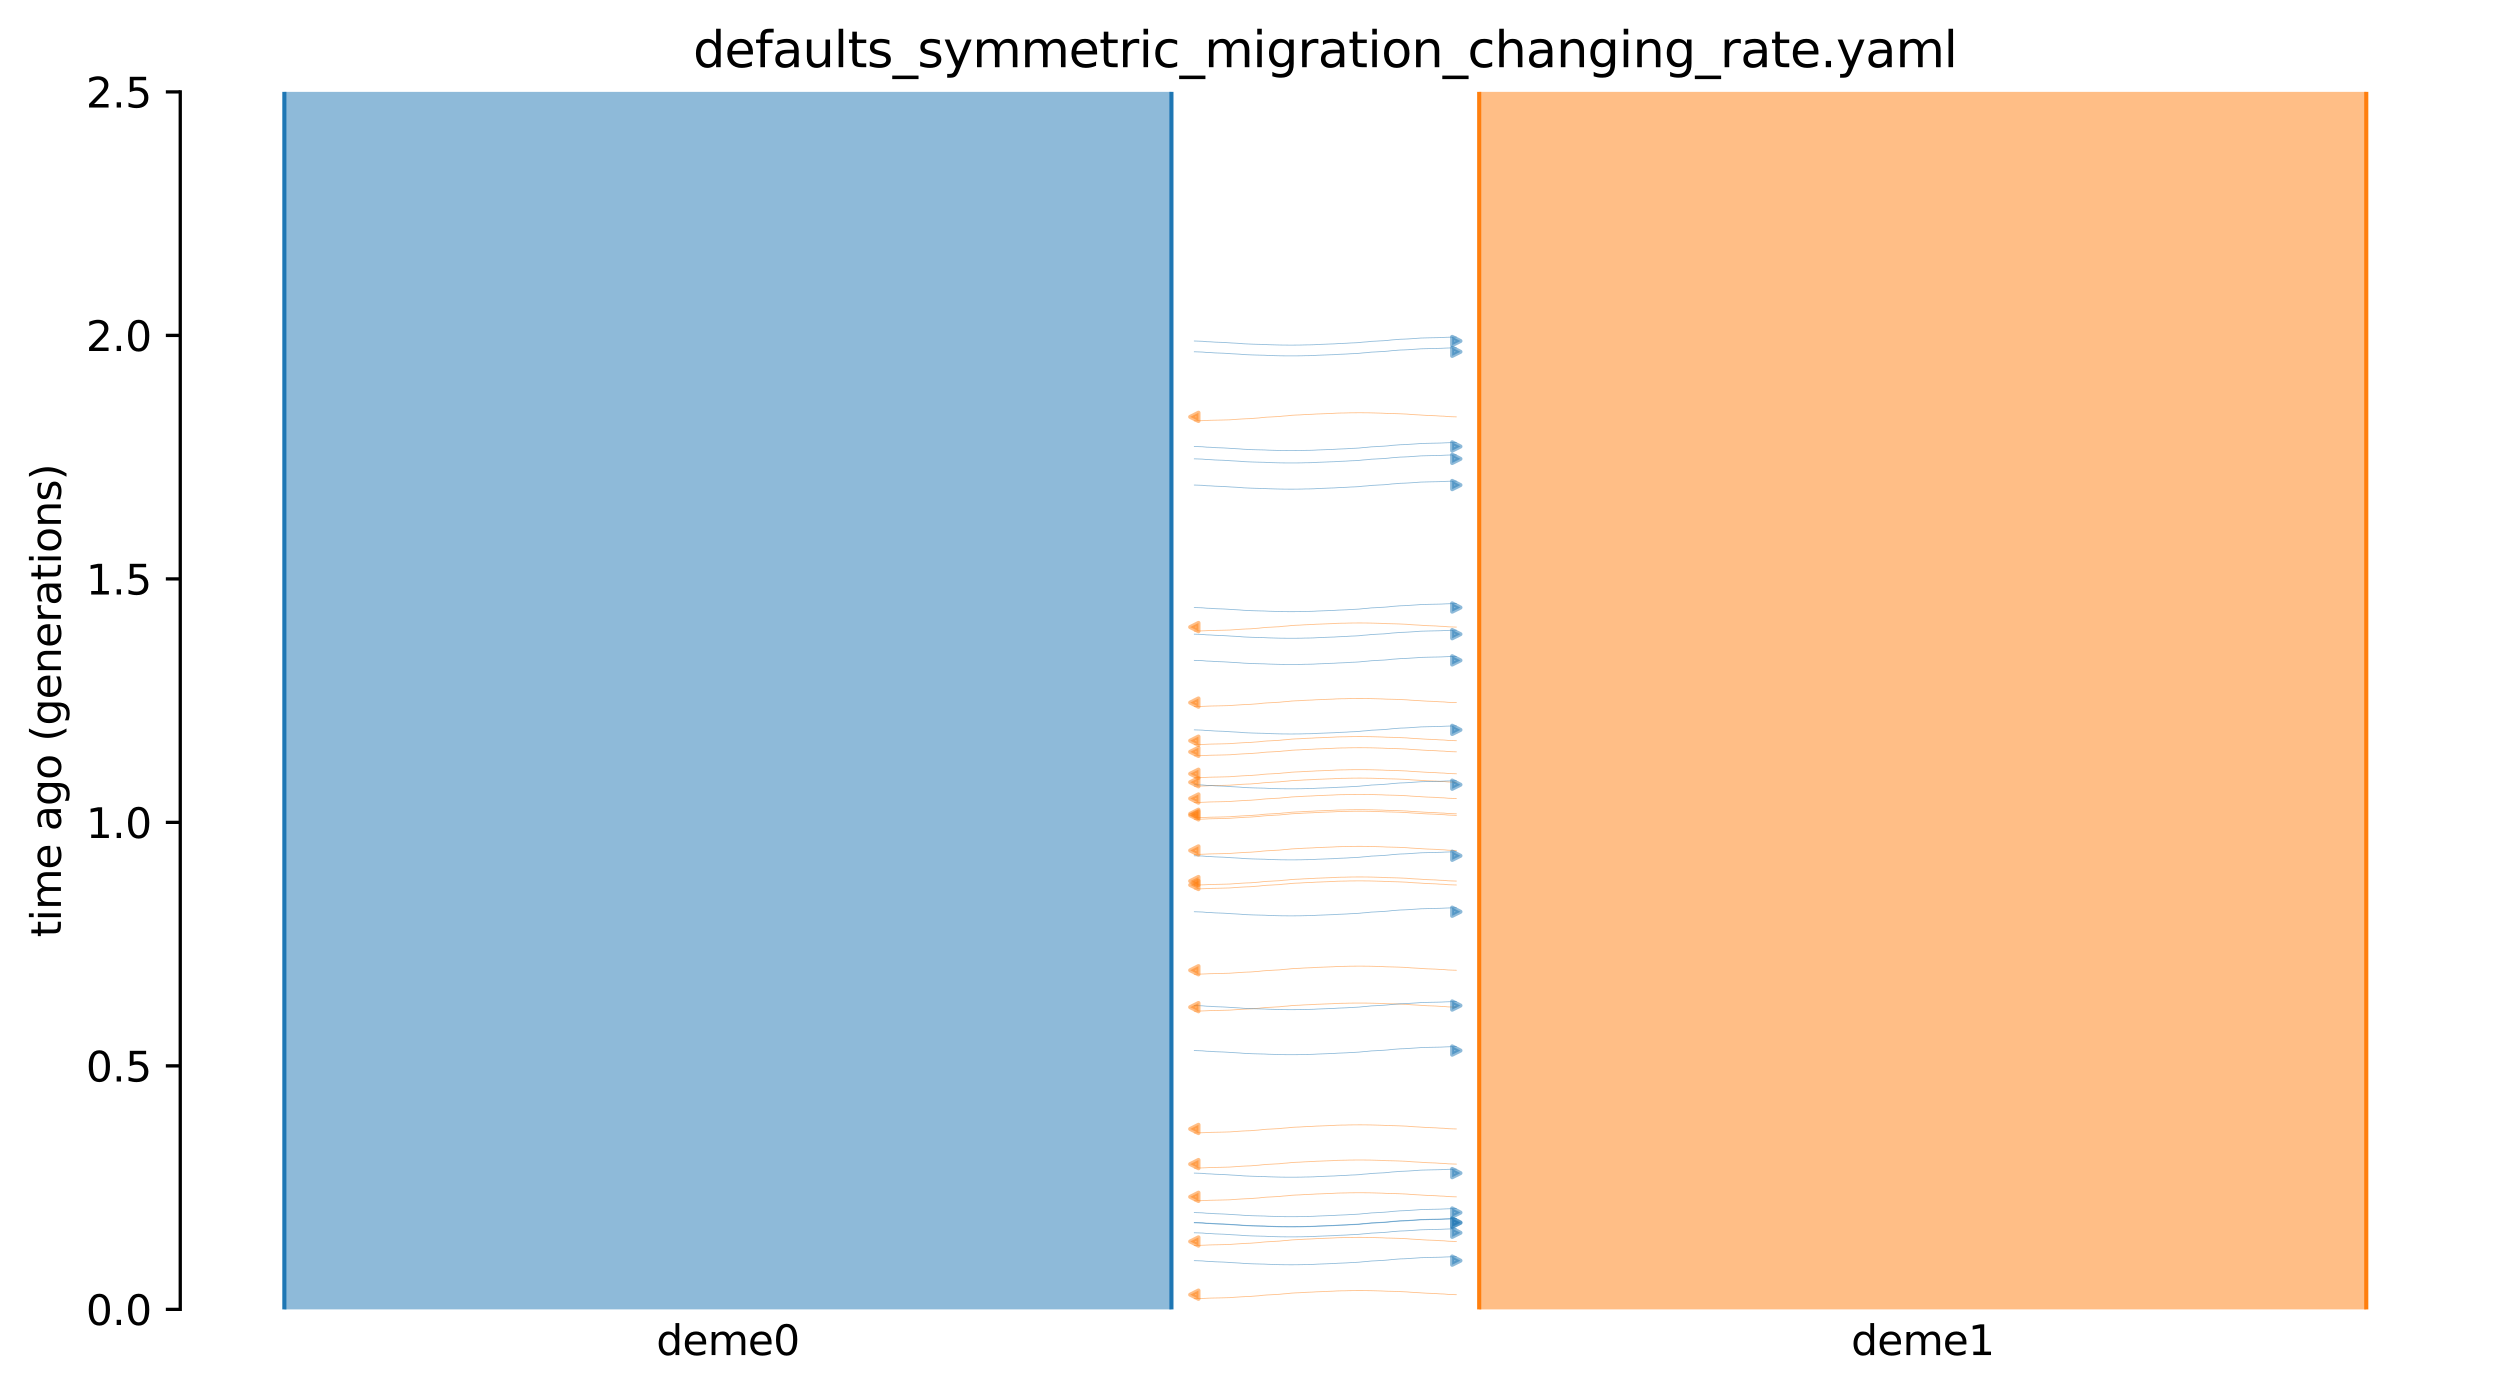 <?xml version="1.0" encoding="utf-8" standalone="no"?>
<!DOCTYPE svg PUBLIC "-//W3C//DTD SVG 1.1//EN"
  "http://www.w3.org/Graphics/SVG/1.1/DTD/svg11.dtd">
<svg xmlns:xlink="http://www.w3.org/1999/xlink" width="607.2pt" height="338.4pt" viewBox="0 0 607.2 338.4" xmlns="http://www.w3.org/2000/svg" version="1.1">
 <defs>
  <style type="text/css">*{stroke-linejoin: round; stroke-linecap: butt}</style>
 </defs>
 <g id="figure_1">
  <g id="patch_1">
   <path d="M 0 338.4 
L 607.2 338.4 
L 607.2 0 
L 0 0 
z
" style="fill: #ffffff"/>
  </g>
  <g id="axes_1">
   <g id="patch_2">
    <path d="M 43.781 318.022 
L 600 318.022 
L 600 22.318 
L 43.781 22.318 
z
" style="fill: #ffffff"/>
   </g>
   <path d="M 353.704 187.931 
L 352.704 187.899 
L 351.704 187.862 
L 350.704 187.764 
L 349.704 187.732 
L 348.704 187.658 
L 347.704 187.62 
L 346.704 187.584 
L 345.704 187.527 
L 344.704 187.456 
L 343.704 187.404 
L 342.704 187.345 
L 341.704 187.257 
L 340.704 187.211 
L 339.704 187.168 
L 338.704 187.138 
L 337.704 187.112 
L 336.704 187.091 
L 335.704 187.036 
L 334.704 187.008 
L 333.704 186.979 
L 332.704 186.953 
L 331.704 186.942 
L 330.704 186.932 
L 329.704 186.932 
L 328.704 186.942 
L 327.704 186.953 
L 326.704 186.984 
L 325.704 186.996 
L 324.704 187.026 
L 323.704 187.085 
L 322.704 187.123 
L 321.704 187.162 
L 320.704 187.204 
L 319.704 187.237 
L 318.704 187.304 
L 317.704 187.343 
L 316.704 187.386 
L 315.704 187.457 
L 314.704 187.493 
L 313.704 187.552 
L 312.704 187.662 
L 311.704 187.733 
L 310.704 187.846 
L 309.704 187.892 
L 308.704 187.953 
L 307.704 188.002 
L 306.704 188.082 
L 305.704 188.201 
L 304.704 188.271 
L 303.704 188.354 
L 302.704 188.388 
L 301.704 188.439 
L 300.704 188.507 
L 299.704 188.573 
L 298.704 188.65 
L 297.704 188.678 
L 296.704 188.704 
L 295.704 188.727 
L 294.704 188.746 
L 293.704 188.773 
L 292.704 188.822 
L 291.704 188.858 
L 290.078 188.893 
" clip-path="url(#pc0423b7ba6)" style="fill: none; stroke: #ff7f0e; stroke-opacity: 0.5; stroke-width: 0.2; stroke-linecap: square"/>
   <path d="M 353.704 101.248 
L 352.704 101.216 
L 351.704 101.179 
L 350.704 101.082 
L 349.704 101.049 
L 348.704 100.975 
L 347.704 100.937 
L 346.704 100.901 
L 345.704 100.844 
L 344.704 100.773 
L 343.704 100.721 
L 342.704 100.662 
L 341.704 100.574 
L 340.704 100.528 
L 339.704 100.486 
L 338.704 100.455 
L 337.704 100.429 
L 336.704 100.408 
L 335.704 100.353 
L 334.704 100.326 
L 333.704 100.296 
L 332.704 100.27 
L 331.704 100.259 
L 330.704 100.249 
L 329.704 100.249 
L 328.704 100.259 
L 327.704 100.27 
L 326.704 100.301 
L 325.704 100.313 
L 324.704 100.343 
L 323.704 100.403 
L 322.704 100.44 
L 321.704 100.479 
L 320.704 100.521 
L 319.704 100.554 
L 318.704 100.621 
L 317.704 100.661 
L 316.704 100.703 
L 315.704 100.774 
L 314.704 100.81 
L 313.704 100.869 
L 312.704 100.98 
L 311.704 101.05 
L 310.704 101.163 
L 309.704 101.209 
L 308.704 101.27 
L 307.704 101.319 
L 306.704 101.4 
L 305.704 101.518 
L 304.704 101.588 
L 303.704 101.672 
L 302.704 101.705 
L 301.704 101.756 
L 300.704 101.824 
L 299.704 101.891 
L 298.704 101.967 
L 297.704 101.995 
L 296.704 102.021 
L 295.704 102.044 
L 294.704 102.063 
L 293.704 102.09 
L 292.704 102.14 
L 291.704 102.175 
L 290.078 102.211 
" clip-path="url(#pc0423b7ba6)" style="fill: none; stroke: #ff7f0e; stroke-opacity: 0.5; stroke-width: 0.2; stroke-linecap: square"/>
   <path d="M 353.704 193.944 
L 352.704 193.913 
L 351.704 193.876 
L 350.704 193.778 
L 349.704 193.745 
L 348.704 193.672 
L 347.704 193.633 
L 346.704 193.598 
L 345.704 193.54 
L 344.704 193.47 
L 343.704 193.418 
L 342.704 193.359 
L 341.704 193.27 
L 340.704 193.224 
L 339.704 193.182 
L 338.704 193.151 
L 337.704 193.125 
L 336.704 193.104 
L 335.704 193.05 
L 334.704 193.022 
L 333.704 192.992 
L 332.704 192.967 
L 331.704 192.956 
L 330.704 192.945 
L 329.704 192.946 
L 328.704 192.955 
L 327.704 192.967 
L 326.704 192.998 
L 325.704 193.009 
L 324.704 193.039 
L 323.704 193.099 
L 322.704 193.136 
L 321.704 193.175 
L 320.704 193.218 
L 319.704 193.25 
L 318.704 193.318 
L 317.704 193.357 
L 316.704 193.4 
L 315.704 193.47 
L 314.704 193.507 
L 313.704 193.565 
L 312.704 193.676 
L 311.704 193.747 
L 310.704 193.86 
L 309.704 193.905 
L 308.704 193.967 
L 307.704 194.015 
L 306.704 194.096 
L 305.704 194.214 
L 304.704 194.285 
L 303.704 194.368 
L 302.704 194.401 
L 301.704 194.452 
L 300.704 194.521 
L 299.704 194.587 
L 298.704 194.664 
L 297.704 194.691 
L 296.704 194.718 
L 295.704 194.74 
L 294.704 194.76 
L 293.704 194.786 
L 292.704 194.836 
L 291.704 194.871 
L 290.078 194.907 
" clip-path="url(#pc0423b7ba6)" style="fill: none; stroke: #ff7f0e; stroke-opacity: 0.5; stroke-width: 0.2; stroke-linecap: square"/>
   <path d="M 353.704 170.649 
L 352.704 170.618 
L 351.704 170.581 
L 350.704 170.483 
L 349.704 170.45 
L 348.704 170.377 
L 347.704 170.338 
L 346.704 170.303 
L 345.704 170.245 
L 344.704 170.175 
L 343.704 170.123 
L 342.704 170.064 
L 341.704 169.975 
L 340.704 169.929 
L 339.704 169.887 
L 338.704 169.856 
L 337.704 169.83 
L 336.704 169.809 
L 335.704 169.755 
L 334.704 169.727 
L 333.704 169.697 
L 332.704 169.672 
L 331.704 169.661 
L 330.704 169.65 
L 329.704 169.651 
L 328.704 169.66 
L 327.704 169.672 
L 326.704 169.703 
L 325.704 169.714 
L 324.704 169.744 
L 323.704 169.804 
L 322.704 169.841 
L 321.704 169.88 
L 320.704 169.923 
L 319.704 169.955 
L 318.704 170.023 
L 317.704 170.062 
L 316.704 170.105 
L 315.704 170.175 
L 314.704 170.212 
L 313.704 170.27 
L 312.704 170.381 
L 311.704 170.452 
L 310.704 170.565 
L 309.704 170.61 
L 308.704 170.672 
L 307.704 170.72 
L 306.704 170.801 
L 305.704 170.919 
L 304.704 170.99 
L 303.704 171.073 
L 302.704 171.106 
L 301.704 171.157 
L 300.704 171.226 
L 299.704 171.292 
L 298.704 171.369 
L 297.704 171.396 
L 296.704 171.423 
L 295.704 171.445 
L 294.704 171.465 
L 293.704 171.491 
L 292.704 171.541 
L 291.704 171.576 
L 290.078 171.612 
" clip-path="url(#pc0423b7ba6)" style="fill: none; stroke: #ff7f0e; stroke-opacity: 0.5; stroke-width: 0.2; stroke-linecap: square"/>
   <path d="M 353.704 179.897 
L 352.704 179.866 
L 351.704 179.829 
L 350.704 179.731 
L 349.704 179.698 
L 348.704 179.625 
L 347.704 179.586 
L 346.704 179.551 
L 345.704 179.493 
L 344.704 179.423 
L 343.704 179.371 
L 342.704 179.312 
L 341.704 179.223 
L 340.704 179.177 
L 339.704 179.135 
L 338.704 179.104 
L 337.704 179.078 
L 336.704 179.057 
L 335.704 179.003 
L 334.704 178.975 
L 333.704 178.945 
L 332.704 178.92 
L 331.704 178.909 
L 330.704 178.898 
L 329.704 178.899 
L 328.704 178.908 
L 327.704 178.92 
L 326.704 178.951 
L 325.704 178.962 
L 324.704 178.992 
L 323.704 179.052 
L 322.704 179.089 
L 321.704 179.128 
L 320.704 179.171 
L 319.704 179.203 
L 318.704 179.271 
L 317.704 179.31 
L 316.704 179.353 
L 315.704 179.423 
L 314.704 179.46 
L 313.704 179.518 
L 312.704 179.629 
L 311.704 179.7 
L 310.704 179.812 
L 309.704 179.858 
L 308.704 179.92 
L 307.704 179.968 
L 306.704 180.049 
L 305.704 180.167 
L 304.704 180.238 
L 303.704 180.321 
L 302.704 180.354 
L 301.704 180.405 
L 300.704 180.474 
L 299.704 180.54 
L 298.704 180.617 
L 297.704 180.644 
L 296.704 180.671 
L 295.704 180.693 
L 294.704 180.713 
L 293.704 180.739 
L 292.704 180.789 
L 291.704 180.824 
L 290.078 180.86 
" clip-path="url(#pc0423b7ba6)" style="fill: none; stroke: #ff7f0e; stroke-opacity: 0.5; stroke-width: 0.2; stroke-linecap: square"/>
   <path d="M 353.704 152.305 
L 352.704 152.274 
L 351.704 152.237 
L 350.704 152.139 
L 349.704 152.107 
L 348.704 152.033 
L 347.704 151.994 
L 346.704 151.959 
L 345.704 151.901 
L 344.704 151.831 
L 343.704 151.779 
L 342.704 151.72 
L 341.704 151.632 
L 340.704 151.585 
L 339.704 151.543 
L 338.704 151.513 
L 337.704 151.487 
L 336.704 151.465 
L 335.704 151.411 
L 334.704 151.383 
L 333.704 151.353 
L 332.704 151.328 
L 331.704 151.317 
L 330.704 151.307 
L 329.704 151.307 
L 328.704 151.316 
L 327.704 151.328 
L 326.704 151.359 
L 325.704 151.37 
L 324.704 151.4 
L 323.704 151.46 
L 322.704 151.497 
L 321.704 151.536 
L 320.704 151.579 
L 319.704 151.612 
L 318.704 151.679 
L 317.704 151.718 
L 316.704 151.761 
L 315.704 151.831 
L 314.704 151.868 
L 313.704 151.926 
L 312.704 152.037 
L 311.704 152.108 
L 310.704 152.221 
L 309.704 152.267 
L 308.704 152.328 
L 307.704 152.376 
L 306.704 152.457 
L 305.704 152.576 
L 304.704 152.646 
L 303.704 152.729 
L 302.704 152.762 
L 301.704 152.813 
L 300.704 152.882 
L 299.704 152.948 
L 298.704 153.025 
L 297.704 153.052 
L 296.704 153.079 
L 295.704 153.101 
L 294.704 153.121 
L 293.704 153.147 
L 292.704 153.197 
L 291.704 153.232 
L 290.078 153.268 
" clip-path="url(#pc0423b7ba6)" style="fill: none; stroke: #ff7f0e; stroke-opacity: 0.5; stroke-width: 0.2; stroke-linecap: square"/>
   <path d="M 353.704 189.986 
L 352.704 189.954 
L 351.704 189.917 
L 350.704 189.82 
L 349.704 189.787 
L 348.704 189.714 
L 347.704 189.675 
L 346.704 189.64 
L 345.704 189.582 
L 344.704 189.512 
L 343.704 189.46 
L 342.704 189.4 
L 341.704 189.312 
L 340.704 189.266 
L 339.704 189.224 
L 338.704 189.193 
L 337.704 189.167 
L 336.704 189.146 
L 335.704 189.092 
L 334.704 189.064 
L 333.704 189.034 
L 332.704 189.009 
L 331.704 188.997 
L 330.704 188.987 
L 329.704 188.987 
L 328.704 188.997 
L 327.704 189.009 
L 326.704 189.04 
L 325.704 189.051 
L 324.704 189.081 
L 323.704 189.141 
L 322.704 189.178 
L 321.704 189.217 
L 320.704 189.259 
L 319.704 189.292 
L 318.704 189.36 
L 317.704 189.399 
L 316.704 189.441 
L 315.704 189.512 
L 314.704 189.548 
L 313.704 189.607 
L 312.704 189.718 
L 311.704 189.788 
L 310.704 189.901 
L 309.704 189.947 
L 308.704 190.008 
L 307.704 190.057 
L 306.704 190.138 
L 305.704 190.256 
L 304.704 190.326 
L 303.704 190.41 
L 302.704 190.443 
L 301.704 190.494 
L 300.704 190.562 
L 299.704 190.629 
L 298.704 190.706 
L 297.704 190.733 
L 296.704 190.759 
L 295.704 190.782 
L 294.704 190.802 
L 293.704 190.828 
L 292.704 190.878 
L 291.704 190.913 
L 290.078 190.949 
" clip-path="url(#pc0423b7ba6)" style="fill: none; stroke: #ff7f0e; stroke-opacity: 0.5; stroke-width: 0.2; stroke-linecap: square"/>
   <path d="M 353.704 182.601 
L 352.704 182.57 
L 351.704 182.533 
L 350.704 182.435 
L 349.704 182.403 
L 348.704 182.329 
L 347.704 182.291 
L 346.704 182.255 
L 345.704 182.198 
L 344.704 182.127 
L 343.704 182.075 
L 342.704 182.016 
L 341.704 181.928 
L 340.704 181.882 
L 339.704 181.839 
L 338.704 181.809 
L 337.704 181.783 
L 336.704 181.761 
L 335.704 181.707 
L 334.704 181.679 
L 333.704 181.649 
L 332.704 181.624 
L 331.704 181.613 
L 330.704 181.603 
L 329.704 181.603 
L 328.704 181.612 
L 327.704 181.624 
L 326.704 181.655 
L 325.704 181.666 
L 324.704 181.696 
L 323.704 181.756 
L 322.704 181.793 
L 321.704 181.833 
L 320.704 181.875 
L 319.704 181.908 
L 318.704 181.975 
L 317.704 182.014 
L 316.704 182.057 
L 315.704 182.128 
L 314.704 182.164 
L 313.704 182.222 
L 312.704 182.333 
L 311.704 182.404 
L 310.704 182.517 
L 309.704 182.563 
L 308.704 182.624 
L 307.704 182.672 
L 306.704 182.753 
L 305.704 182.872 
L 304.704 182.942 
L 303.704 183.025 
L 302.704 183.058 
L 301.704 183.11 
L 300.704 183.178 
L 299.704 183.244 
L 298.704 183.321 
L 297.704 183.348 
L 296.704 183.375 
L 295.704 183.398 
L 294.704 183.417 
L 293.704 183.444 
L 292.704 183.493 
L 291.704 183.528 
L 290.078 183.564 
" clip-path="url(#pc0423b7ba6)" style="fill: none; stroke: #ff7f0e; stroke-opacity: 0.5; stroke-width: 0.2; stroke-linecap: square"/>
   <path d="M 353.704 198.033 
L 352.704 198.001 
L 351.704 197.964 
L 350.704 197.867 
L 349.704 197.834 
L 348.704 197.761 
L 347.704 197.722 
L 346.704 197.687 
L 345.704 197.629 
L 344.704 197.559 
L 343.704 197.507 
L 342.704 197.447 
L 341.704 197.359 
L 340.704 197.313 
L 339.704 197.271 
L 338.704 197.24 
L 337.704 197.214 
L 336.704 197.193 
L 335.704 197.139 
L 334.704 197.111 
L 333.704 197.081 
L 332.704 197.056 
L 331.704 197.044 
L 330.704 197.034 
L 329.704 197.034 
L 328.704 197.044 
L 327.704 197.056 
L 326.704 197.087 
L 325.704 197.098 
L 324.704 197.128 
L 323.704 197.188 
L 322.704 197.225 
L 321.704 197.264 
L 320.704 197.306 
L 319.704 197.339 
L 318.704 197.407 
L 317.704 197.446 
L 316.704 197.488 
L 315.704 197.559 
L 314.704 197.595 
L 313.704 197.654 
L 312.704 197.765 
L 311.704 197.835 
L 310.704 197.948 
L 309.704 197.994 
L 308.704 198.055 
L 307.704 198.104 
L 306.704 198.185 
L 305.704 198.303 
L 304.704 198.373 
L 303.704 198.457 
L 302.704 198.49 
L 301.704 198.541 
L 300.704 198.609 
L 299.704 198.676 
L 298.704 198.753 
L 297.704 198.78 
L 296.704 198.806 
L 295.704 198.829 
L 294.704 198.849 
L 293.704 198.875 
L 292.704 198.925 
L 291.704 198.96 
L 290.078 198.996 
" clip-path="url(#pc0423b7ba6)" style="fill: none; stroke: #ff7f0e; stroke-opacity: 0.5; stroke-width: 0.2; stroke-linecap: square"/>
   <path d="M 353.704 197.653 
L 352.704 197.621 
L 351.704 197.584 
L 350.704 197.486 
L 349.704 197.454 
L 348.704 197.38 
L 347.704 197.342 
L 346.704 197.306 
L 345.704 197.249 
L 344.704 197.178 
L 343.704 197.126 
L 342.704 197.067 
L 341.704 196.979 
L 340.704 196.933 
L 339.704 196.89 
L 338.704 196.86 
L 337.704 196.834 
L 336.704 196.813 
L 335.704 196.758 
L 334.704 196.73 
L 333.704 196.701 
L 332.704 196.675 
L 331.704 196.664 
L 330.704 196.654 
L 329.704 196.654 
L 328.704 196.664 
L 327.704 196.675 
L 326.704 196.706 
L 325.704 196.717 
L 324.704 196.748 
L 323.704 196.807 
L 322.704 196.845 
L 321.704 196.884 
L 320.704 196.926 
L 319.704 196.959 
L 318.704 197.026 
L 317.704 197.065 
L 316.704 197.108 
L 315.704 197.179 
L 314.704 197.215 
L 313.704 197.273 
L 312.704 197.384 
L 311.704 197.455 
L 310.704 197.568 
L 309.704 197.614 
L 308.704 197.675 
L 307.704 197.724 
L 306.704 197.804 
L 305.704 197.923 
L 304.704 197.993 
L 303.704 198.076 
L 302.704 198.11 
L 301.704 198.161 
L 300.704 198.229 
L 299.704 198.295 
L 298.704 198.372 
L 297.704 198.4 
L 296.704 198.426 
L 295.704 198.449 
L 294.704 198.468 
L 293.704 198.495 
L 292.704 198.544 
L 291.704 198.58 
L 290.078 198.615 
" clip-path="url(#pc0423b7ba6)" style="fill: none; stroke: #ff7f0e; stroke-opacity: 0.5; stroke-width: 0.2; stroke-linecap: square"/>
   <path d="M 290.078 147.557 
L 291.078 147.588 
L 292.078 147.625 
L 293.078 147.723 
L 294.078 147.756 
L 295.078 147.829 
L 296.078 147.868 
L 297.078 147.903 
L 298.078 147.961 
L 299.078 148.031 
L 300.078 148.083 
L 301.078 148.142 
L 302.078 148.231 
L 303.078 148.277 
L 304.078 148.319 
L 305.078 148.35 
L 306.078 148.376 
L 307.078 148.397 
L 308.078 148.451 
L 309.078 148.479 
L 310.078 148.509 
L 311.078 148.534 
L 312.078 148.545 
L 313.078 148.556 
L 314.078 148.555 
L 315.078 148.546 
L 316.078 148.534 
L 317.078 148.503 
L 318.078 148.492 
L 319.078 148.462 
L 320.078 148.402 
L 321.078 148.365 
L 322.078 148.326 
L 323.078 148.283 
L 324.078 148.251 
L 325.078 148.183 
L 326.078 148.144 
L 327.078 148.101 
L 328.078 148.031 
L 329.078 147.994 
L 330.078 147.936 
L 331.078 147.825 
L 332.078 147.754 
L 333.078 147.641 
L 334.078 147.596 
L 335.078 147.534 
L 336.078 147.486 
L 337.078 147.405 
L 338.078 147.287 
L 339.078 147.216 
L 340.078 147.133 
L 341.078 147.1 
L 342.078 147.049 
L 343.078 146.98 
L 344.078 146.914 
L 345.078 146.837 
L 346.078 146.81 
L 347.078 146.783 
L 348.078 146.761 
L 349.078 146.741 
L 350.078 146.715 
L 351.078 146.665 
L 352.078 146.63 
L 353.704 146.594 
" clip-path="url(#pc0423b7ba6)" style="fill: none; stroke: #1f77b4; stroke-opacity: 0.5; stroke-width: 0.2; stroke-linecap: square"/>
   <path d="M 290.078 82.824 
L 291.078 82.855 
L 292.078 82.892 
L 293.078 82.99 
L 294.078 83.023 
L 295.078 83.096 
L 296.078 83.135 
L 297.078 83.17 
L 298.078 83.228 
L 299.078 83.298 
L 300.078 83.35 
L 301.078 83.409 
L 302.078 83.498 
L 303.078 83.544 
L 304.078 83.586 
L 305.078 83.617 
L 306.078 83.643 
L 307.078 83.664 
L 308.078 83.718 
L 309.078 83.746 
L 310.078 83.776 
L 311.078 83.801 
L 312.078 83.812 
L 313.078 83.823 
L 314.078 83.822 
L 315.078 83.813 
L 316.078 83.801 
L 317.078 83.77 
L 318.078 83.759 
L 319.078 83.729 
L 320.078 83.669 
L 321.078 83.632 
L 322.078 83.593 
L 323.078 83.55 
L 324.078 83.518 
L 325.078 83.45 
L 326.078 83.411 
L 327.078 83.368 
L 328.078 83.298 
L 329.078 83.261 
L 330.078 83.203 
L 331.078 83.092 
L 332.078 83.021 
L 333.078 82.908 
L 334.078 82.863 
L 335.078 82.801 
L 336.078 82.753 
L 337.078 82.672 
L 338.078 82.554 
L 339.078 82.483 
L 340.078 82.4 
L 341.078 82.367 
L 342.078 82.316 
L 343.078 82.247 
L 344.078 82.181 
L 345.078 82.104 
L 346.078 82.077 
L 347.078 82.05 
L 348.078 82.028 
L 349.078 82.008 
L 350.078 81.982 
L 351.078 81.932 
L 352.078 81.897 
L 353.704 81.861 
" clip-path="url(#pc0423b7ba6)" style="fill: none; stroke: #1f77b4; stroke-opacity: 0.5; stroke-width: 0.2; stroke-linecap: square"/>
   <path d="M 290.078 117.81 
L 291.078 117.842 
L 292.078 117.879 
L 293.078 117.976 
L 294.078 118.009 
L 295.078 118.082 
L 296.078 118.121 
L 297.078 118.156 
L 298.078 118.214 
L 299.078 118.284 
L 300.078 118.336 
L 301.078 118.395 
L 302.078 118.484 
L 303.078 118.53 
L 304.078 118.572 
L 305.078 118.603 
L 306.078 118.629 
L 307.078 118.65 
L 308.078 118.704 
L 309.078 118.732 
L 310.078 118.762 
L 311.078 118.787 
L 312.078 118.799 
L 313.078 118.809 
L 314.078 118.809 
L 315.078 118.799 
L 316.078 118.787 
L 317.078 118.756 
L 318.078 118.745 
L 319.078 118.715 
L 320.078 118.655 
L 321.078 118.618 
L 322.078 118.579 
L 323.078 118.537 
L 324.078 118.504 
L 325.078 118.436 
L 326.078 118.397 
L 327.078 118.355 
L 328.078 118.284 
L 329.078 118.248 
L 330.078 118.189 
L 331.078 118.078 
L 332.078 118.008 
L 333.078 117.895 
L 334.078 117.849 
L 335.078 117.788 
L 336.078 117.739 
L 337.078 117.658 
L 338.078 117.54 
L 339.078 117.47 
L 340.078 117.386 
L 341.078 117.353 
L 342.078 117.302 
L 343.078 117.234 
L 344.078 117.167 
L 345.078 117.09 
L 346.078 117.063 
L 347.078 117.037 
L 348.078 117.014 
L 349.078 116.994 
L 350.078 116.968 
L 351.078 116.918 
L 352.078 116.883 
L 353.704 116.847 
" clip-path="url(#pc0423b7ba6)" style="fill: none; stroke: #1f77b4; stroke-opacity: 0.5; stroke-width: 0.2; stroke-linecap: square"/>
   <path d="M 290.078 108.441 
L 291.078 108.473 
L 292.078 108.51 
L 293.078 108.607 
L 294.078 108.64 
L 295.078 108.714 
L 296.078 108.752 
L 297.078 108.788 
L 298.078 108.845 
L 299.078 108.916 
L 300.078 108.968 
L 301.078 109.027 
L 302.078 109.115 
L 303.078 109.161 
L 304.078 109.204 
L 305.078 109.234 
L 306.078 109.26 
L 307.078 109.281 
L 308.078 109.336 
L 309.078 109.363 
L 310.078 109.393 
L 311.078 109.419 
L 312.078 109.43 
L 313.078 109.44 
L 314.078 109.44 
L 315.078 109.43 
L 316.078 109.419 
L 317.078 109.388 
L 318.078 109.376 
L 319.078 109.346 
L 320.078 109.286 
L 321.078 109.249 
L 322.078 109.21 
L 323.078 109.168 
L 324.078 109.135 
L 325.078 109.068 
L 326.078 109.028 
L 327.078 108.986 
L 328.078 108.915 
L 329.078 108.879 
L 330.078 108.82 
L 331.078 108.709 
L 332.078 108.639 
L 333.078 108.526 
L 334.078 108.48 
L 335.078 108.419 
L 336.078 108.37 
L 337.078 108.289 
L 338.078 108.171 
L 339.078 108.101 
L 340.078 108.017 
L 341.078 107.984 
L 342.078 107.933 
L 343.078 107.865 
L 344.078 107.798 
L 345.078 107.722 
L 346.078 107.694 
L 347.078 107.668 
L 348.078 107.645 
L 349.078 107.626 
L 350.078 107.599 
L 351.078 107.549 
L 352.078 107.514 
L 353.704 107.478 
" clip-path="url(#pc0423b7ba6)" style="fill: none; stroke: #1f77b4; stroke-opacity: 0.5; stroke-width: 0.2; stroke-linecap: square"/>
   <path d="M 290.078 190.587 
L 291.078 190.618 
L 292.078 190.655 
L 293.078 190.753 
L 294.078 190.785 
L 295.078 190.859 
L 296.078 190.897 
L 297.078 190.933 
L 298.078 190.991 
L 299.078 191.061 
L 300.078 191.113 
L 301.078 191.172 
L 302.078 191.26 
L 303.078 191.306 
L 304.078 191.349 
L 305.078 191.379 
L 306.078 191.405 
L 307.078 191.427 
L 308.078 191.481 
L 309.078 191.509 
L 310.078 191.539 
L 311.078 191.564 
L 312.078 191.575 
L 313.078 191.585 
L 314.078 191.585 
L 315.078 191.576 
L 316.078 191.564 
L 317.078 191.533 
L 318.078 191.522 
L 319.078 191.492 
L 320.078 191.432 
L 321.078 191.395 
L 322.078 191.356 
L 323.078 191.313 
L 324.078 191.28 
L 325.078 191.213 
L 326.078 191.174 
L 327.078 191.131 
L 328.078 191.061 
L 329.078 191.024 
L 330.078 190.966 
L 331.078 190.855 
L 332.078 190.784 
L 333.078 190.671 
L 334.078 190.625 
L 335.078 190.564 
L 336.078 190.516 
L 337.078 190.435 
L 338.078 190.316 
L 339.078 190.246 
L 340.078 190.163 
L 341.078 190.13 
L 342.078 190.078 
L 343.078 190.01 
L 344.078 189.944 
L 345.078 189.867 
L 346.078 189.84 
L 347.078 189.813 
L 348.078 189.79 
L 349.078 189.771 
L 350.078 189.745 
L 351.078 189.695 
L 352.078 189.66 
L 353.704 189.624 
" clip-path="url(#pc0423b7ba6)" style="fill: none; stroke: #1f77b4; stroke-opacity: 0.5; stroke-width: 0.2; stroke-linecap: square"/>
   <path d="M 290.078 160.393 
L 291.078 160.424 
L 292.078 160.461 
L 293.078 160.559 
L 294.078 160.591 
L 295.078 160.665 
L 296.078 160.703 
L 297.078 160.739 
L 298.078 160.796 
L 299.078 160.867 
L 300.078 160.919 
L 301.078 160.978 
L 302.078 161.066 
L 303.078 161.112 
L 304.078 161.155 
L 305.078 161.185 
L 306.078 161.211 
L 307.078 161.233 
L 308.078 161.287 
L 309.078 161.315 
L 310.078 161.345 
L 311.078 161.37 
L 312.078 161.381 
L 313.078 161.391 
L 314.078 161.391 
L 315.078 161.382 
L 316.078 161.37 
L 317.078 161.339 
L 318.078 161.328 
L 319.078 161.298 
L 320.078 161.238 
L 321.078 161.201 
L 322.078 161.161 
L 323.078 161.119 
L 324.078 161.086 
L 325.078 161.019 
L 326.078 160.98 
L 327.078 160.937 
L 328.078 160.866 
L 329.078 160.83 
L 330.078 160.772 
L 331.078 160.661 
L 332.078 160.59 
L 333.078 160.477 
L 334.078 160.431 
L 335.078 160.37 
L 336.078 160.322 
L 337.078 160.241 
L 338.078 160.122 
L 339.078 160.052 
L 340.078 159.969 
L 341.078 159.936 
L 342.078 159.884 
L 343.078 159.816 
L 344.078 159.75 
L 345.078 159.673 
L 346.078 159.646 
L 347.078 159.619 
L 348.078 159.596 
L 349.078 159.577 
L 350.078 159.55 
L 351.078 159.501 
L 352.078 159.466 
L 353.704 159.43 
" clip-path="url(#pc0423b7ba6)" style="fill: none; stroke: #1f77b4; stroke-opacity: 0.5; stroke-width: 0.2; stroke-linecap: square"/>
   <path d="M 290.078 177.27 
L 291.078 177.301 
L 292.078 177.338 
L 293.078 177.436 
L 294.078 177.469 
L 295.078 177.542 
L 296.078 177.581 
L 297.078 177.616 
L 298.078 177.674 
L 299.078 177.744 
L 300.078 177.796 
L 301.078 177.855 
L 302.078 177.944 
L 303.078 177.99 
L 304.078 178.032 
L 305.078 178.063 
L 306.078 178.089 
L 307.078 178.11 
L 308.078 178.164 
L 309.078 178.192 
L 310.078 178.222 
L 311.078 178.247 
L 312.078 178.259 
L 313.078 178.269 
L 314.078 178.268 
L 315.078 178.259 
L 316.078 178.247 
L 317.078 178.216 
L 318.078 178.205 
L 319.078 178.175 
L 320.078 178.115 
L 321.078 178.078 
L 322.078 178.039 
L 323.078 177.996 
L 324.078 177.964 
L 325.078 177.896 
L 326.078 177.857 
L 327.078 177.815 
L 328.078 177.744 
L 329.078 177.708 
L 330.078 177.649 
L 331.078 177.538 
L 332.078 177.468 
L 333.078 177.355 
L 334.078 177.309 
L 335.078 177.248 
L 336.078 177.199 
L 337.078 177.118 
L 338.078 177 
L 339.078 176.929 
L 340.078 176.846 
L 341.078 176.813 
L 342.078 176.762 
L 343.078 176.693 
L 344.078 176.627 
L 345.078 176.55 
L 346.078 176.523 
L 347.078 176.497 
L 348.078 176.474 
L 349.078 176.454 
L 350.078 176.428 
L 351.078 176.378 
L 352.078 176.343 
L 353.704 176.307 
" clip-path="url(#pc0423b7ba6)" style="fill: none; stroke: #1f77b4; stroke-opacity: 0.5; stroke-width: 0.2; stroke-linecap: square"/>
   <path d="M 290.078 85.439 
L 291.078 85.471 
L 292.078 85.508 
L 293.078 85.605 
L 294.078 85.638 
L 295.078 85.712 
L 296.078 85.75 
L 297.078 85.786 
L 298.078 85.843 
L 299.078 85.914 
L 300.078 85.966 
L 301.078 86.025 
L 302.078 86.113 
L 303.078 86.159 
L 304.078 86.202 
L 305.078 86.232 
L 306.078 86.258 
L 307.078 86.279 
L 308.078 86.334 
L 309.078 86.362 
L 310.078 86.391 
L 311.078 86.417 
L 312.078 86.428 
L 313.078 86.438 
L 314.078 86.438 
L 315.078 86.428 
L 316.078 86.417 
L 317.078 86.386 
L 318.078 86.374 
L 319.078 86.344 
L 320.078 86.285 
L 321.078 86.247 
L 322.078 86.208 
L 323.078 86.166 
L 324.078 86.133 
L 325.078 86.066 
L 326.078 86.026 
L 327.078 85.984 
L 328.078 85.913 
L 329.078 85.877 
L 330.078 85.818 
L 331.078 85.707 
L 332.078 85.637 
L 333.078 85.524 
L 334.078 85.478 
L 335.078 85.417 
L 336.078 85.368 
L 337.078 85.288 
L 338.078 85.169 
L 339.078 85.099 
L 340.078 85.016 
L 341.078 84.982 
L 342.078 84.931 
L 343.078 84.863 
L 344.078 84.797 
L 345.078 84.72 
L 346.078 84.692 
L 347.078 84.666 
L 348.078 84.643 
L 349.078 84.624 
L 350.078 84.597 
L 351.078 84.547 
L 352.078 84.512 
L 353.704 84.477 
" clip-path="url(#pc0423b7ba6)" style="fill: none; stroke: #1f77b4; stroke-opacity: 0.5; stroke-width: 0.2; stroke-linecap: square"/>
   <path d="M 290.078 154.027 
L 291.078 154.058 
L 292.078 154.095 
L 293.078 154.193 
L 294.078 154.226 
L 295.078 154.299 
L 296.078 154.338 
L 297.078 154.373 
L 298.078 154.431 
L 299.078 154.501 
L 300.078 154.553 
L 301.078 154.612 
L 302.078 154.701 
L 303.078 154.747 
L 304.078 154.789 
L 305.078 154.82 
L 306.078 154.846 
L 307.078 154.867 
L 308.078 154.921 
L 309.078 154.949 
L 310.078 154.979 
L 311.078 155.004 
L 312.078 155.015 
L 313.078 155.026 
L 314.078 155.025 
L 315.078 155.016 
L 316.078 155.004 
L 317.078 154.973 
L 318.078 154.962 
L 319.078 154.932 
L 320.078 154.872 
L 321.078 154.835 
L 322.078 154.796 
L 323.078 154.753 
L 324.078 154.721 
L 325.078 154.653 
L 326.078 154.614 
L 327.078 154.571 
L 328.078 154.501 
L 329.078 154.464 
L 330.078 154.406 
L 331.078 154.295 
L 332.078 154.224 
L 333.078 154.111 
L 334.078 154.066 
L 335.078 154.004 
L 336.078 153.956 
L 337.078 153.875 
L 338.078 153.757 
L 339.078 153.686 
L 340.078 153.603 
L 341.078 153.57 
L 342.078 153.519 
L 343.078 153.45 
L 344.078 153.384 
L 345.078 153.307 
L 346.078 153.28 
L 347.078 153.253 
L 348.078 153.231 
L 349.078 153.211 
L 350.078 153.185 
L 351.078 153.135 
L 352.078 153.1 
L 353.704 153.064 
" clip-path="url(#pc0423b7ba6)" style="fill: none; stroke: #1f77b4; stroke-opacity: 0.5; stroke-width: 0.2; stroke-linecap: square"/>
   <path d="M 290.078 111.444 
L 291.078 111.475 
L 292.078 111.512 
L 293.078 111.61 
L 294.078 111.642 
L 295.078 111.716 
L 296.078 111.755 
L 297.078 111.79 
L 298.078 111.848 
L 299.078 111.918 
L 300.078 111.97 
L 301.078 112.029 
L 302.078 112.117 
L 303.078 112.164 
L 304.078 112.206 
L 305.078 112.237 
L 306.078 112.263 
L 307.078 112.284 
L 308.078 112.338 
L 309.078 112.366 
L 310.078 112.396 
L 311.078 112.421 
L 312.078 112.432 
L 313.078 112.442 
L 314.078 112.442 
L 315.078 112.433 
L 316.078 112.421 
L 317.078 112.39 
L 318.078 112.379 
L 319.078 112.349 
L 320.078 112.289 
L 321.078 112.252 
L 322.078 112.213 
L 323.078 112.17 
L 324.078 112.138 
L 325.078 112.07 
L 326.078 112.031 
L 327.078 111.988 
L 328.078 111.918 
L 329.078 111.881 
L 330.078 111.823 
L 331.078 111.712 
L 332.078 111.641 
L 333.078 111.528 
L 334.078 111.483 
L 335.078 111.421 
L 336.078 111.373 
L 337.078 111.292 
L 338.078 111.173 
L 339.078 111.103 
L 340.078 111.02 
L 341.078 110.987 
L 342.078 110.936 
L 343.078 110.867 
L 344.078 110.801 
L 345.078 110.724 
L 346.078 110.697 
L 347.078 110.67 
L 348.078 110.648 
L 349.078 110.628 
L 350.078 110.602 
L 351.078 110.552 
L 352.078 110.517 
L 353.704 110.481 
" clip-path="url(#pc0423b7ba6)" style="fill: none; stroke: #1f77b4; stroke-opacity: 0.5; stroke-width: 0.2; stroke-linecap: square"/>
   <path d="M 353.704 213.994 
L 352.704 213.963 
L 351.704 213.926 
L 350.704 213.828 
L 349.704 213.796 
L 348.704 213.722 
L 347.704 213.684 
L 346.704 213.648 
L 345.704 213.591 
L 344.704 213.52 
L 343.704 213.468 
L 342.704 213.409 
L 341.704 213.321 
L 340.704 213.275 
L 339.704 213.232 
L 338.704 213.202 
L 337.704 213.176 
L 336.704 213.155 
L 335.704 213.1 
L 334.704 213.072 
L 333.704 213.043 
L 332.704 213.017 
L 331.704 213.006 
L 330.704 212.996 
L 329.704 212.996 
L 328.704 213.006 
L 327.704 213.017 
L 326.704 213.048 
L 325.704 213.059 
L 324.704 213.09 
L 323.704 213.149 
L 322.704 213.186 
L 321.704 213.226 
L 320.704 213.268 
L 319.704 213.301 
L 318.704 213.368 
L 317.704 213.407 
L 316.704 213.45 
L 315.704 213.521 
L 314.704 213.557 
L 313.704 213.615 
L 312.704 213.726 
L 311.704 213.797 
L 310.704 213.91 
L 309.704 213.956 
L 308.704 214.017 
L 307.704 214.066 
L 306.704 214.146 
L 305.704 214.265 
L 304.704 214.335 
L 303.704 214.418 
L 302.704 214.451 
L 301.704 214.503 
L 300.704 214.571 
L 299.704 214.637 
L 298.704 214.714 
L 297.704 214.742 
L 296.704 214.768 
L 295.704 214.791 
L 294.704 214.81 
L 293.704 214.837 
L 292.704 214.886 
L 291.704 214.921 
L 290.078 214.957 
" clip-path="url(#pc0423b7ba6)" style="fill: none; stroke: #ff7f0e; stroke-opacity: 0.5; stroke-width: 0.2; stroke-linecap: square"/>
   <path d="M 353.704 290.689 
L 352.704 290.657 
L 351.704 290.62 
L 350.704 290.523 
L 349.704 290.49 
L 348.704 290.417 
L 347.704 290.378 
L 346.704 290.343 
L 345.704 290.285 
L 344.704 290.215 
L 343.704 290.163 
L 342.704 290.104 
L 341.704 290.015 
L 340.704 289.969 
L 339.704 289.927 
L 338.704 289.896 
L 337.704 289.87 
L 336.704 289.849 
L 335.704 289.795 
L 334.704 289.767 
L 333.704 289.737 
L 332.704 289.712 
L 331.704 289.7 
L 330.704 289.69 
L 329.704 289.69 
L 328.704 289.7 
L 327.704 289.712 
L 326.704 289.743 
L 325.704 289.754 
L 324.704 289.784 
L 323.704 289.844 
L 322.704 289.881 
L 321.704 289.92 
L 320.704 289.962 
L 319.704 289.995 
L 318.704 290.063 
L 317.704 290.102 
L 316.704 290.144 
L 315.704 290.215 
L 314.704 290.251 
L 313.704 290.31 
L 312.704 290.421 
L 311.704 290.491 
L 310.704 290.604 
L 309.704 290.65 
L 308.704 290.711 
L 307.704 290.76 
L 306.704 290.841 
L 305.704 290.959 
L 304.704 291.029 
L 303.704 291.113 
L 302.704 291.146 
L 301.704 291.197 
L 300.704 291.265 
L 299.704 291.332 
L 298.704 291.409 
L 297.704 291.436 
L 296.704 291.462 
L 295.704 291.485 
L 294.704 291.505 
L 293.704 291.531 
L 292.704 291.581 
L 291.704 291.616 
L 290.078 291.652 
" clip-path="url(#pc0423b7ba6)" style="fill: none; stroke: #ff7f0e; stroke-opacity: 0.5; stroke-width: 0.2; stroke-linecap: square"/>
   <path d="M 353.704 235.656 
L 352.704 235.624 
L 351.704 235.587 
L 350.704 235.49 
L 349.704 235.457 
L 348.704 235.384 
L 347.704 235.345 
L 346.704 235.31 
L 345.704 235.252 
L 344.704 235.182 
L 343.704 235.13 
L 342.704 235.071 
L 341.704 234.982 
L 340.704 234.936 
L 339.704 234.894 
L 338.704 234.863 
L 337.704 234.837 
L 336.704 234.816 
L 335.704 234.762 
L 334.704 234.734 
L 333.704 234.704 
L 332.704 234.679 
L 331.704 234.667 
L 330.704 234.657 
L 329.704 234.657 
L 328.704 234.667 
L 327.704 234.679 
L 326.704 234.71 
L 325.704 234.721 
L 324.704 234.751 
L 323.704 234.811 
L 322.704 234.848 
L 321.704 234.887 
L 320.704 234.929 
L 319.704 234.962 
L 318.704 235.03 
L 317.704 235.069 
L 316.704 235.111 
L 315.704 235.182 
L 314.704 235.218 
L 313.704 235.277 
L 312.704 235.388 
L 311.704 235.458 
L 310.704 235.571 
L 309.704 235.617 
L 308.704 235.678 
L 307.704 235.727 
L 306.704 235.808 
L 305.704 235.926 
L 304.704 235.996 
L 303.704 236.08 
L 302.704 236.113 
L 301.704 236.164 
L 300.704 236.232 
L 299.704 236.299 
L 298.704 236.376 
L 297.704 236.403 
L 296.704 236.429 
L 295.704 236.452 
L 294.704 236.472 
L 293.704 236.498 
L 292.704 236.548 
L 291.704 236.583 
L 290.078 236.619 
" clip-path="url(#pc0423b7ba6)" style="fill: none; stroke: #ff7f0e; stroke-opacity: 0.5; stroke-width: 0.2; stroke-linecap: square"/>
   <path d="M 353.704 314.45 
L 352.704 314.419 
L 351.704 314.382 
L 350.704 314.284 
L 349.704 314.251 
L 348.704 314.178 
L 347.704 314.139 
L 346.704 314.104 
L 345.704 314.046 
L 344.704 313.976 
L 343.704 313.924 
L 342.704 313.865 
L 341.704 313.776 
L 340.704 313.73 
L 339.704 313.688 
L 338.704 313.657 
L 337.704 313.631 
L 336.704 313.61 
L 335.704 313.556 
L 334.704 313.528 
L 333.704 313.498 
L 332.704 313.473 
L 331.704 313.462 
L 330.704 313.451 
L 329.704 313.452 
L 328.704 313.461 
L 327.704 313.473 
L 326.704 313.504 
L 325.704 313.515 
L 324.704 313.545 
L 323.704 313.605 
L 322.704 313.642 
L 321.704 313.681 
L 320.704 313.724 
L 319.704 313.756 
L 318.704 313.824 
L 317.704 313.863 
L 316.704 313.906 
L 315.704 313.976 
L 314.704 314.013 
L 313.704 314.071 
L 312.704 314.182 
L 311.704 314.253 
L 310.704 314.366 
L 309.704 314.411 
L 308.704 314.473 
L 307.704 314.521 
L 306.704 314.602 
L 305.704 314.72 
L 304.704 314.791 
L 303.704 314.874 
L 302.704 314.907 
L 301.704 314.958 
L 300.704 315.027 
L 299.704 315.093 
L 298.704 315.17 
L 297.704 315.197 
L 296.704 315.224 
L 295.704 315.246 
L 294.704 315.266 
L 293.704 315.292 
L 292.704 315.342 
L 291.704 315.377 
L 290.078 315.413 
" clip-path="url(#pc0423b7ba6)" style="fill: none; stroke: #ff7f0e; stroke-opacity: 0.5; stroke-width: 0.2; stroke-linecap: square"/>
   <path d="M 353.704 274.2 
L 352.704 274.169 
L 351.704 274.132 
L 350.704 274.034 
L 349.704 274.001 
L 348.704 273.928 
L 347.704 273.889 
L 346.704 273.854 
L 345.704 273.796 
L 344.704 273.726 
L 343.704 273.674 
L 342.704 273.615 
L 341.704 273.526 
L 340.704 273.48 
L 339.704 273.438 
L 338.704 273.407 
L 337.704 273.381 
L 336.704 273.36 
L 335.704 273.306 
L 334.704 273.278 
L 333.704 273.248 
L 332.704 273.223 
L 331.704 273.211 
L 330.704 273.201 
L 329.704 273.202 
L 328.704 273.211 
L 327.704 273.223 
L 326.704 273.254 
L 325.704 273.265 
L 324.704 273.295 
L 323.704 273.355 
L 322.704 273.392 
L 321.704 273.431 
L 320.704 273.474 
L 319.704 273.506 
L 318.704 273.574 
L 317.704 273.613 
L 316.704 273.656 
L 315.704 273.726 
L 314.704 273.763 
L 313.704 273.821 
L 312.704 273.932 
L 311.704 274.003 
L 310.704 274.115 
L 309.704 274.161 
L 308.704 274.223 
L 307.704 274.271 
L 306.704 274.352 
L 305.704 274.47 
L 304.704 274.541 
L 303.704 274.624 
L 302.704 274.657 
L 301.704 274.708 
L 300.704 274.777 
L 299.704 274.843 
L 298.704 274.92 
L 297.704 274.947 
L 296.704 274.974 
L 295.704 274.996 
L 294.704 275.016 
L 293.704 275.042 
L 292.704 275.092 
L 291.704 275.127 
L 290.078 275.163 
" clip-path="url(#pc0423b7ba6)" style="fill: none; stroke: #ff7f0e; stroke-opacity: 0.5; stroke-width: 0.2; stroke-linecap: square"/>
   <path d="M 353.704 301.532 
L 352.704 301.501 
L 351.704 301.464 
L 350.704 301.366 
L 349.704 301.334 
L 348.704 301.26 
L 347.704 301.222 
L 346.704 301.186 
L 345.704 301.129 
L 344.704 301.058 
L 343.704 301.006 
L 342.704 300.947 
L 341.704 300.859 
L 340.704 300.813 
L 339.704 300.77 
L 338.704 300.74 
L 337.704 300.714 
L 336.704 300.693 
L 335.704 300.638 
L 334.704 300.61 
L 333.704 300.581 
L 332.704 300.555 
L 331.704 300.544 
L 330.704 300.534 
L 329.704 300.534 
L 328.704 300.544 
L 327.704 300.555 
L 326.704 300.586 
L 325.704 300.597 
L 324.704 300.628 
L 323.704 300.687 
L 322.704 300.724 
L 321.704 300.764 
L 320.704 300.806 
L 319.704 300.839 
L 318.704 300.906 
L 317.704 300.945 
L 316.704 300.988 
L 315.704 301.059 
L 314.704 301.095 
L 313.704 301.153 
L 312.704 301.264 
L 311.704 301.335 
L 310.704 301.448 
L 309.704 301.494 
L 308.704 301.555 
L 307.704 301.604 
L 306.704 301.684 
L 305.704 301.803 
L 304.704 301.873 
L 303.704 301.956 
L 302.704 301.989 
L 301.704 302.041 
L 300.704 302.109 
L 299.704 302.175 
L 298.704 302.252 
L 297.704 302.28 
L 296.704 302.306 
L 295.704 302.329 
L 294.704 302.348 
L 293.704 302.375 
L 292.704 302.424 
L 291.704 302.459 
L 290.078 302.495 
" clip-path="url(#pc0423b7ba6)" style="fill: none; stroke: #ff7f0e; stroke-opacity: 0.5; stroke-width: 0.2; stroke-linecap: square"/>
   <path d="M 353.704 282.739 
L 352.704 282.707 
L 351.704 282.67 
L 350.704 282.573 
L 349.704 282.54 
L 348.704 282.466 
L 347.704 282.428 
L 346.704 282.392 
L 345.704 282.335 
L 344.704 282.264 
L 343.704 282.212 
L 342.704 282.153 
L 341.704 282.065 
L 340.704 282.019 
L 339.704 281.976 
L 338.704 281.946 
L 337.704 281.92 
L 336.704 281.899 
L 335.704 281.844 
L 334.704 281.816 
L 333.704 281.787 
L 332.704 281.761 
L 331.704 281.75 
L 330.704 281.74 
L 329.704 281.74 
L 328.704 281.75 
L 327.704 281.761 
L 326.704 281.792 
L 325.704 281.804 
L 324.704 281.834 
L 323.704 281.893 
L 322.704 281.931 
L 321.704 281.97 
L 320.704 282.012 
L 319.704 282.045 
L 318.704 282.112 
L 317.704 282.152 
L 316.704 282.194 
L 315.704 282.265 
L 314.704 282.301 
L 313.704 282.36 
L 312.704 282.471 
L 311.704 282.541 
L 310.704 282.654 
L 309.704 282.7 
L 308.704 282.761 
L 307.704 282.81 
L 306.704 282.891 
L 305.704 283.009 
L 304.704 283.079 
L 303.704 283.163 
L 302.704 283.196 
L 301.704 283.247 
L 300.704 283.315 
L 299.704 283.382 
L 298.704 283.458 
L 297.704 283.486 
L 296.704 283.512 
L 295.704 283.535 
L 294.704 283.554 
L 293.704 283.581 
L 292.704 283.631 
L 291.704 283.666 
L 290.078 283.701 
" clip-path="url(#pc0423b7ba6)" style="fill: none; stroke: #ff7f0e; stroke-opacity: 0.5; stroke-width: 0.2; stroke-linecap: square"/>
   <path d="M 353.704 206.564 
L 352.704 206.533 
L 351.704 206.496 
L 350.704 206.398 
L 349.704 206.366 
L 348.704 206.292 
L 347.704 206.253 
L 346.704 206.218 
L 345.704 206.16 
L 344.704 206.09 
L 343.704 206.038 
L 342.704 205.979 
L 341.704 205.891 
L 340.704 205.844 
L 339.704 205.802 
L 338.704 205.772 
L 337.704 205.746 
L 336.704 205.724 
L 335.704 205.67 
L 334.704 205.642 
L 333.704 205.612 
L 332.704 205.587 
L 331.704 205.576 
L 330.704 205.566 
L 329.704 205.566 
L 328.704 205.575 
L 327.704 205.587 
L 326.704 205.618 
L 325.704 205.629 
L 324.704 205.659 
L 323.704 205.719 
L 322.704 205.756 
L 321.704 205.795 
L 320.704 205.838 
L 319.704 205.871 
L 318.704 205.938 
L 317.704 205.977 
L 316.704 206.02 
L 315.704 206.09 
L 314.704 206.127 
L 313.704 206.185 
L 312.704 206.296 
L 311.704 206.367 
L 310.704 206.48 
L 309.704 206.526 
L 308.704 206.587 
L 307.704 206.635 
L 306.704 206.716 
L 305.704 206.835 
L 304.704 206.905 
L 303.704 206.988 
L 302.704 207.021 
L 301.704 207.073 
L 300.704 207.141 
L 299.704 207.207 
L 298.704 207.284 
L 297.704 207.311 
L 296.704 207.338 
L 295.704 207.36 
L 294.704 207.38 
L 293.704 207.406 
L 292.704 207.456 
L 291.704 207.491 
L 290.078 207.527 
" clip-path="url(#pc0423b7ba6)" style="fill: none; stroke: #ff7f0e; stroke-opacity: 0.5; stroke-width: 0.2; stroke-linecap: square"/>
   <path d="M 353.704 244.62 
L 352.704 244.588 
L 351.704 244.552 
L 350.704 244.454 
L 349.704 244.421 
L 348.704 244.348 
L 347.704 244.309 
L 346.704 244.274 
L 345.704 244.216 
L 344.704 244.146 
L 343.704 244.094 
L 342.704 244.035 
L 341.704 243.946 
L 340.704 243.9 
L 339.704 243.858 
L 338.704 243.827 
L 337.704 243.801 
L 336.704 243.78 
L 335.704 243.726 
L 334.704 243.698 
L 333.704 243.668 
L 332.704 243.643 
L 331.704 243.631 
L 330.704 243.621 
L 329.704 243.622 
L 328.704 243.631 
L 327.704 243.643 
L 326.704 243.674 
L 325.704 243.685 
L 324.704 243.715 
L 323.704 243.775 
L 322.704 243.812 
L 321.704 243.851 
L 320.704 243.893 
L 319.704 243.926 
L 318.704 243.994 
L 317.704 244.033 
L 316.704 244.075 
L 315.704 244.146 
L 314.704 244.182 
L 313.704 244.241 
L 312.704 244.352 
L 311.704 244.422 
L 310.704 244.535 
L 309.704 244.581 
L 308.704 244.642 
L 307.704 244.691 
L 306.704 244.772 
L 305.704 244.89 
L 304.704 244.961 
L 303.704 245.044 
L 302.704 245.077 
L 301.704 245.128 
L 300.704 245.197 
L 299.704 245.263 
L 298.704 245.34 
L 297.704 245.367 
L 296.704 245.393 
L 295.704 245.416 
L 294.704 245.436 
L 293.704 245.462 
L 292.704 245.512 
L 291.704 245.547 
L 290.078 245.583 
" clip-path="url(#pc0423b7ba6)" style="fill: none; stroke: #ff7f0e; stroke-opacity: 0.5; stroke-width: 0.2; stroke-linecap: square"/>
   <path d="M 353.704 214.944 
L 352.704 214.913 
L 351.704 214.876 
L 350.704 214.778 
L 349.704 214.746 
L 348.704 214.672 
L 347.704 214.634 
L 346.704 214.598 
L 345.704 214.54 
L 344.704 214.47 
L 343.704 214.418 
L 342.704 214.359 
L 341.704 214.271 
L 340.704 214.225 
L 339.704 214.182 
L 338.704 214.152 
L 337.704 214.126 
L 336.704 214.104 
L 335.704 214.05 
L 334.704 214.022 
L 333.704 213.992 
L 332.704 213.967 
L 331.704 213.956 
L 330.704 213.946 
L 329.704 213.946 
L 328.704 213.955 
L 327.704 213.967 
L 326.704 213.998 
L 325.704 214.009 
L 324.704 214.039 
L 323.704 214.099 
L 322.704 214.136 
L 321.704 214.175 
L 320.704 214.218 
L 319.704 214.251 
L 318.704 214.318 
L 317.704 214.357 
L 316.704 214.4 
L 315.704 214.471 
L 314.704 214.507 
L 313.704 214.565 
L 312.704 214.676 
L 311.704 214.747 
L 310.704 214.86 
L 309.704 214.906 
L 308.704 214.967 
L 307.704 215.015 
L 306.704 215.096 
L 305.704 215.215 
L 304.704 215.285 
L 303.704 215.368 
L 302.704 215.401 
L 301.704 215.453 
L 300.704 215.521 
L 299.704 215.587 
L 298.704 215.664 
L 297.704 215.691 
L 296.704 215.718 
L 295.704 215.741 
L 294.704 215.76 
L 293.704 215.786 
L 292.704 215.836 
L 291.704 215.871 
L 290.078 215.907 
" clip-path="url(#pc0423b7ba6)" style="fill: none; stroke: #ff7f0e; stroke-opacity: 0.5; stroke-width: 0.2; stroke-linecap: square"/>
   <path d="M 290.078 296.995 
L 291.078 297.027 
L 292.078 297.063 
L 293.078 297.161 
L 294.078 297.194 
L 295.078 297.267 
L 296.078 297.306 
L 297.078 297.341 
L 298.078 297.399 
L 299.078 297.469 
L 300.078 297.521 
L 301.078 297.58 
L 302.078 297.669 
L 303.078 297.715 
L 304.078 297.757 
L 305.078 297.788 
L 306.078 297.814 
L 307.078 297.835 
L 308.078 297.889 
L 309.078 297.917 
L 310.078 297.947 
L 311.078 297.972 
L 312.078 297.984 
L 313.078 297.994 
L 314.078 297.993 
L 315.078 297.984 
L 316.078 297.972 
L 317.078 297.941 
L 318.078 297.93 
L 319.078 297.9 
L 320.078 297.84 
L 321.078 297.803 
L 322.078 297.764 
L 323.078 297.722 
L 324.078 297.689 
L 325.078 297.621 
L 326.078 297.582 
L 327.078 297.54 
L 328.078 297.469 
L 329.078 297.433 
L 330.078 297.374 
L 331.078 297.263 
L 332.078 297.193 
L 333.078 297.08 
L 334.078 297.034 
L 335.078 296.973 
L 336.078 296.924 
L 337.078 296.843 
L 338.078 296.725 
L 339.078 296.654 
L 340.078 296.571 
L 341.078 296.538 
L 342.078 296.487 
L 343.078 296.418 
L 344.078 296.352 
L 345.078 296.275 
L 346.078 296.248 
L 347.078 296.222 
L 348.078 296.199 
L 349.078 296.179 
L 350.078 296.153 
L 351.078 296.103 
L 352.078 296.068 
L 353.704 296.032 
" clip-path="url(#pc0423b7ba6)" style="fill: none; stroke: #1f77b4; stroke-opacity: 0.5; stroke-width: 0.2; stroke-linecap: square"/>
   <path d="M 290.078 255.16 
L 291.078 255.191 
L 292.078 255.228 
L 293.078 255.326 
L 294.078 255.359 
L 295.078 255.432 
L 296.078 255.471 
L 297.078 255.506 
L 298.078 255.564 
L 299.078 255.634 
L 300.078 255.686 
L 301.078 255.745 
L 302.078 255.834 
L 303.078 255.88 
L 304.078 255.922 
L 305.078 255.953 
L 306.078 255.979 
L 307.078 256 
L 308.078 256.054 
L 309.078 256.082 
L 310.078 256.112 
L 311.078 256.137 
L 312.078 256.148 
L 313.078 256.159 
L 314.078 256.158 
L 315.078 256.149 
L 316.078 256.137 
L 317.078 256.106 
L 318.078 256.095 
L 319.078 256.065 
L 320.078 256.005 
L 321.078 255.968 
L 322.078 255.929 
L 323.078 255.886 
L 324.078 255.854 
L 325.078 255.786 
L 326.078 255.747 
L 327.078 255.704 
L 328.078 255.634 
L 329.078 255.597 
L 330.078 255.539 
L 331.078 255.428 
L 332.078 255.357 
L 333.078 255.244 
L 334.078 255.199 
L 335.078 255.137 
L 336.078 255.089 
L 337.078 255.008 
L 338.078 254.89 
L 339.078 254.819 
L 340.078 254.736 
L 341.078 254.703 
L 342.078 254.652 
L 343.078 254.583 
L 344.078 254.517 
L 345.078 254.44 
L 346.078 254.413 
L 347.078 254.386 
L 348.078 254.364 
L 349.078 254.344 
L 350.078 254.318 
L 351.078 254.268 
L 352.078 254.233 
L 353.704 254.197 
" clip-path="url(#pc0423b7ba6)" style="fill: none; stroke: #1f77b4; stroke-opacity: 0.5; stroke-width: 0.2; stroke-linecap: square"/>
   <path d="M 290.078 221.444 
L 291.078 221.475 
L 292.078 221.512 
L 293.078 221.61 
L 294.078 221.642 
L 295.078 221.716 
L 296.078 221.754 
L 297.078 221.79 
L 298.078 221.847 
L 299.078 221.918 
L 300.078 221.97 
L 301.078 222.029 
L 302.078 222.117 
L 303.078 222.163 
L 304.078 222.206 
L 305.078 222.236 
L 306.078 222.262 
L 307.078 222.284 
L 308.078 222.338 
L 309.078 222.366 
L 310.078 222.395 
L 311.078 222.421 
L 312.078 222.432 
L 313.078 222.442 
L 314.078 222.442 
L 315.078 222.432 
L 316.078 222.421 
L 317.078 222.39 
L 318.078 222.379 
L 319.078 222.349 
L 320.078 222.289 
L 321.078 222.252 
L 322.078 222.212 
L 323.078 222.17 
L 324.078 222.137 
L 325.078 222.07 
L 326.078 222.031 
L 327.078 221.988 
L 328.078 221.917 
L 329.078 221.881 
L 330.078 221.823 
L 331.078 221.712 
L 332.078 221.641 
L 333.078 221.528 
L 334.078 221.482 
L 335.078 221.421 
L 336.078 221.373 
L 337.078 221.292 
L 338.078 221.173 
L 339.078 221.103 
L 340.078 221.02 
L 341.078 220.987 
L 342.078 220.935 
L 343.078 220.867 
L 344.078 220.801 
L 345.078 220.724 
L 346.078 220.697 
L 347.078 220.67 
L 348.078 220.647 
L 349.078 220.628 
L 350.078 220.601 
L 351.078 220.552 
L 352.078 220.517 
L 353.704 220.481 
" clip-path="url(#pc0423b7ba6)" style="fill: none; stroke: #1f77b4; stroke-opacity: 0.5; stroke-width: 0.2; stroke-linecap: square"/>
   <path d="M 290.078 244.225 
L 291.078 244.256 
L 292.078 244.293 
L 293.078 244.391 
L 294.078 244.424 
L 295.078 244.497 
L 296.078 244.536 
L 297.078 244.571 
L 298.078 244.629 
L 299.078 244.699 
L 300.078 244.751 
L 301.078 244.81 
L 302.078 244.899 
L 303.078 244.945 
L 304.078 244.987 
L 305.078 245.018 
L 306.078 245.044 
L 307.078 245.065 
L 308.078 245.119 
L 309.078 245.147 
L 310.078 245.177 
L 311.078 245.202 
L 312.078 245.213 
L 313.078 245.224 
L 314.078 245.223 
L 315.078 245.214 
L 316.078 245.202 
L 317.078 245.171 
L 318.078 245.16 
L 319.078 245.13 
L 320.078 245.07 
L 321.078 245.033 
L 322.078 244.994 
L 323.078 244.951 
L 324.078 244.919 
L 325.078 244.851 
L 326.078 244.812 
L 327.078 244.769 
L 328.078 244.699 
L 329.078 244.662 
L 330.078 244.604 
L 331.078 244.493 
L 332.078 244.422 
L 333.078 244.31 
L 334.078 244.264 
L 335.078 244.202 
L 336.078 244.154 
L 337.078 244.073 
L 338.078 243.955 
L 339.078 243.884 
L 340.078 243.801 
L 341.078 243.768 
L 342.078 243.717 
L 343.078 243.648 
L 344.078 243.582 
L 345.078 243.505 
L 346.078 243.478 
L 347.078 243.451 
L 348.078 243.429 
L 349.078 243.409 
L 350.078 243.383 
L 351.078 243.333 
L 352.078 243.298 
L 353.704 243.262 
" clip-path="url(#pc0423b7ba6)" style="fill: none; stroke: #1f77b4; stroke-opacity: 0.5; stroke-width: 0.2; stroke-linecap: square"/>
   <path d="M 290.078 299.414 
L 291.078 299.445 
L 292.078 299.482 
L 293.078 299.58 
L 294.078 299.612 
L 295.078 299.686 
L 296.078 299.724 
L 297.078 299.76 
L 298.078 299.817 
L 299.078 299.888 
L 300.078 299.94 
L 301.078 299.999 
L 302.078 300.087 
L 303.078 300.133 
L 304.078 300.176 
L 305.078 300.206 
L 306.078 300.232 
L 307.078 300.253 
L 308.078 300.308 
L 309.078 300.336 
L 310.078 300.365 
L 311.078 300.391 
L 312.078 300.402 
L 313.078 300.412 
L 314.078 300.412 
L 315.078 300.402 
L 316.078 300.391 
L 317.078 300.36 
L 318.078 300.349 
L 319.078 300.318 
L 320.078 300.259 
L 321.078 300.222 
L 322.078 300.182 
L 323.078 300.14 
L 324.078 300.107 
L 325.078 300.04 
L 326.078 300.001 
L 327.078 299.958 
L 328.078 299.887 
L 329.078 299.851 
L 330.078 299.793 
L 331.078 299.682 
L 332.078 299.611 
L 333.078 299.498 
L 334.078 299.452 
L 335.078 299.391 
L 336.078 299.342 
L 337.078 299.262 
L 338.078 299.143 
L 339.078 299.073 
L 340.078 298.99 
L 341.078 298.957 
L 342.078 298.905 
L 343.078 298.837 
L 344.078 298.771 
L 345.078 298.694 
L 346.078 298.666 
L 347.078 298.64 
L 348.078 298.617 
L 349.078 298.598 
L 350.078 298.571 
L 351.078 298.522 
L 352.078 298.487 
L 353.704 298.451 
" clip-path="url(#pc0423b7ba6)" style="fill: none; stroke: #1f77b4; stroke-opacity: 0.5; stroke-width: 0.2; stroke-linecap: square"/>
   <path d="M 290.078 207.846 
L 291.078 207.877 
L 292.078 207.914 
L 293.078 208.012 
L 294.078 208.044 
L 295.078 208.118 
L 296.078 208.157 
L 297.078 208.192 
L 298.078 208.25 
L 299.078 208.32 
L 300.078 208.372 
L 301.078 208.431 
L 302.078 208.519 
L 303.078 208.566 
L 304.078 208.608 
L 305.078 208.639 
L 306.078 208.665 
L 307.078 208.686 
L 308.078 208.74 
L 309.078 208.768 
L 310.078 208.798 
L 311.078 208.823 
L 312.078 208.834 
L 313.078 208.844 
L 314.078 208.844 
L 315.078 208.835 
L 316.078 208.823 
L 317.078 208.792 
L 318.078 208.781 
L 319.078 208.751 
L 320.078 208.691 
L 321.078 208.654 
L 322.078 208.615 
L 323.078 208.572 
L 324.078 208.539 
L 325.078 208.472 
L 326.078 208.433 
L 327.078 208.39 
L 328.078 208.32 
L 329.078 208.283 
L 330.078 208.225 
L 331.078 208.114 
L 332.078 208.043 
L 333.078 207.93 
L 334.078 207.885 
L 335.078 207.823 
L 336.078 207.775 
L 337.078 207.694 
L 338.078 207.575 
L 339.078 207.505 
L 340.078 207.422 
L 341.078 207.389 
L 342.078 207.338 
L 343.078 207.269 
L 344.078 207.203 
L 345.078 207.126 
L 346.078 207.099 
L 347.078 207.072 
L 348.078 207.05 
L 349.078 207.03 
L 350.078 207.004 
L 351.078 206.954 
L 352.078 206.919 
L 353.704 206.883 
" clip-path="url(#pc0423b7ba6)" style="fill: none; stroke: #1f77b4; stroke-opacity: 0.5; stroke-width: 0.2; stroke-linecap: square"/>
   <path d="M 290.078 294.508 
L 291.078 294.539 
L 292.078 294.576 
L 293.078 294.674 
L 294.078 294.706 
L 295.078 294.78 
L 296.078 294.818 
L 297.078 294.854 
L 298.078 294.911 
L 299.078 294.982 
L 300.078 295.034 
L 301.078 295.093 
L 302.078 295.181 
L 303.078 295.227 
L 304.078 295.27 
L 305.078 295.3 
L 306.078 295.326 
L 307.078 295.347 
L 308.078 295.402 
L 309.078 295.43 
L 310.078 295.459 
L 311.078 295.485 
L 312.078 295.496 
L 313.078 295.506 
L 314.078 295.506 
L 315.078 295.496 
L 316.078 295.485 
L 317.078 295.454 
L 318.078 295.443 
L 319.078 295.412 
L 320.078 295.353 
L 321.078 295.315 
L 322.078 295.276 
L 323.078 295.234 
L 324.078 295.201 
L 325.078 295.134 
L 326.078 295.095 
L 327.078 295.052 
L 328.078 294.981 
L 329.078 294.945 
L 330.078 294.887 
L 331.078 294.776 
L 332.078 294.705 
L 333.078 294.592 
L 334.078 294.546 
L 335.078 294.485 
L 336.078 294.436 
L 337.078 294.356 
L 338.078 294.237 
L 339.078 294.167 
L 340.078 294.084 
L 341.078 294.051 
L 342.078 293.999 
L 343.078 293.931 
L 344.078 293.865 
L 345.078 293.788 
L 346.078 293.76 
L 347.078 293.734 
L 348.078 293.711 
L 349.078 293.692 
L 350.078 293.665 
L 351.078 293.616 
L 352.078 293.581 
L 353.704 293.545 
" clip-path="url(#pc0423b7ba6)" style="fill: none; stroke: #1f77b4; stroke-opacity: 0.5; stroke-width: 0.2; stroke-linecap: square"/>
   <path d="M 290.078 284.923 
L 291.078 284.954 
L 292.078 284.991 
L 293.078 285.089 
L 294.078 285.122 
L 295.078 285.195 
L 296.078 285.234 
L 297.078 285.269 
L 298.078 285.327 
L 299.078 285.397 
L 300.078 285.449 
L 301.078 285.508 
L 302.078 285.597 
L 303.078 285.643 
L 304.078 285.685 
L 305.078 285.716 
L 306.078 285.742 
L 307.078 285.763 
L 308.078 285.817 
L 309.078 285.845 
L 310.078 285.875 
L 311.078 285.9 
L 312.078 285.912 
L 313.078 285.922 
L 314.078 285.921 
L 315.078 285.912 
L 316.078 285.9 
L 317.078 285.869 
L 318.078 285.858 
L 319.078 285.828 
L 320.078 285.768 
L 321.078 285.731 
L 322.078 285.692 
L 323.078 285.649 
L 324.078 285.617 
L 325.078 285.549 
L 326.078 285.51 
L 327.078 285.468 
L 328.078 285.397 
L 329.078 285.361 
L 330.078 285.302 
L 331.078 285.191 
L 332.078 285.121 
L 333.078 285.008 
L 334.078 284.962 
L 335.078 284.901 
L 336.078 284.852 
L 337.078 284.771 
L 338.078 284.653 
L 339.078 284.582 
L 340.078 284.499 
L 341.078 284.466 
L 342.078 284.415 
L 343.078 284.346 
L 344.078 284.28 
L 345.078 284.203 
L 346.078 284.176 
L 347.078 284.15 
L 348.078 284.127 
L 349.078 284.107 
L 350.078 284.081 
L 351.078 284.031 
L 352.078 283.996 
L 353.704 283.96 
" clip-path="url(#pc0423b7ba6)" style="fill: none; stroke: #1f77b4; stroke-opacity: 0.5; stroke-width: 0.2; stroke-linecap: square"/>
   <path d="M 290.078 296.92 
L 291.078 296.951 
L 292.078 296.988 
L 293.078 297.086 
L 294.078 297.118 
L 295.078 297.192 
L 296.078 297.23 
L 297.078 297.266 
L 298.078 297.323 
L 299.078 297.394 
L 300.078 297.446 
L 301.078 297.505 
L 302.078 297.593 
L 303.078 297.639 
L 304.078 297.682 
L 305.078 297.712 
L 306.078 297.738 
L 307.078 297.759 
L 308.078 297.814 
L 309.078 297.842 
L 310.078 297.871 
L 311.078 297.897 
L 312.078 297.908 
L 313.078 297.918 
L 314.078 297.918 
L 315.078 297.908 
L 316.078 297.897 
L 317.078 297.866 
L 318.078 297.855 
L 319.078 297.824 
L 320.078 297.765 
L 321.078 297.727 
L 322.078 297.688 
L 323.078 297.646 
L 324.078 297.613 
L 325.078 297.546 
L 326.078 297.507 
L 327.078 297.464 
L 328.078 297.393 
L 329.078 297.357 
L 330.078 297.299 
L 331.078 297.188 
L 332.078 297.117 
L 333.078 297.004 
L 334.078 296.958 
L 335.078 296.897 
L 336.078 296.848 
L 337.078 296.768 
L 338.078 296.649 
L 339.078 296.579 
L 340.078 296.496 
L 341.078 296.463 
L 342.078 296.411 
L 343.078 296.343 
L 344.078 296.277 
L 345.078 296.2 
L 346.078 296.172 
L 347.078 296.146 
L 348.078 296.123 
L 349.078 296.104 
L 350.078 296.077 
L 351.078 296.028 
L 352.078 295.993 
L 353.704 295.957 
" clip-path="url(#pc0423b7ba6)" style="fill: none; stroke: #1f77b4; stroke-opacity: 0.5; stroke-width: 0.2; stroke-linecap: square"/>
   <path d="M 290.078 306.186 
L 291.078 306.218 
L 292.078 306.254 
L 293.078 306.352 
L 294.078 306.385 
L 295.078 306.458 
L 296.078 306.497 
L 297.078 306.532 
L 298.078 306.59 
L 299.078 306.66 
L 300.078 306.712 
L 301.078 306.771 
L 302.078 306.86 
L 303.078 306.906 
L 304.078 306.948 
L 305.078 306.979 
L 306.078 307.005 
L 307.078 307.026 
L 308.078 307.08 
L 309.078 307.108 
L 310.078 307.138 
L 311.078 307.163 
L 312.078 307.175 
L 313.078 307.185 
L 314.078 307.185 
L 315.078 307.175 
L 316.078 307.163 
L 317.078 307.132 
L 318.078 307.121 
L 319.078 307.091 
L 320.078 307.031 
L 321.078 306.994 
L 322.078 306.955 
L 323.078 306.913 
L 324.078 306.88 
L 325.078 306.812 
L 326.078 306.773 
L 327.078 306.731 
L 328.078 306.66 
L 329.078 306.624 
L 330.078 306.565 
L 331.078 306.454 
L 332.078 306.384 
L 333.078 306.271 
L 334.078 306.225 
L 335.078 306.164 
L 336.078 306.115 
L 337.078 306.034 
L 338.078 305.916 
L 339.078 305.845 
L 340.078 305.762 
L 341.078 305.729 
L 342.078 305.678 
L 343.078 305.609 
L 344.078 305.543 
L 345.078 305.466 
L 346.078 305.439 
L 347.078 305.413 
L 348.078 305.39 
L 349.078 305.37 
L 350.078 305.344 
L 351.078 305.294 
L 352.078 305.259 
L 353.704 305.223 
" clip-path="url(#pc0423b7ba6)" style="fill: none; stroke: #1f77b4; stroke-opacity: 0.5; stroke-width: 0.2; stroke-linecap: square"/>
   <g id="patch_3">
    <path d="M 69.064 22.318 
L 69.064 318.022 
M 284.516 22.318 
L 284.516 318.022 
" clip-path="url(#pc0423b7ba6)" style="fill: none; stroke: #ffffff; stroke-width: 3; stroke-linejoin: miter"/>
    <path d="M 69.064 22.318 
L 69.064 318.022 
M 284.516 22.318 
L 284.516 318.022 
" clip-path="url(#pc0423b7ba6)" style="fill: none; stroke: #1f77b4; stroke-linejoin: miter"/>
    <g id="PolyCollection_1">
     <path d="M 284.516 22.318 
L 69.064 22.318 
L 69.064 318.022 
L 284.516 318.022 
L 284.516 318.022 
L 284.516 22.318 
z
" clip-path="url(#pc0423b7ba6)" style="fill: #1f77b4; fill-opacity: 0.5"/>
    </g>
    <g id="patch_4">
     <path d="M 359.266 22.318 
L 359.266 318.022 
M 574.717 22.318 
L 574.717 318.022 
" clip-path="url(#pc0423b7ba6)" style="fill: none; stroke: #ffffff; stroke-width: 3; stroke-linejoin: miter"/>
     <path d="M 359.266 22.318 
L 359.266 318.022 
M 574.717 22.318 
L 574.717 318.022 
" clip-path="url(#pc0423b7ba6)" style="fill: none; stroke: #ff7f0e; stroke-linejoin: miter"/>
     <g id="PolyCollection_2">
      <path d="M 574.717 22.318 
L 359.266 22.318 
L 359.266 318.022 
L 574.717 318.022 
L 574.717 318.022 
L 574.717 22.318 
z
" clip-path="url(#pc0423b7ba6)" style="fill: #ff7f0e; fill-opacity: 0.5"/>
     </g>
     <g id="matplotlib.axis_1">
      <g id="xtick_1">
       <g id="line2d_1"/>
       <g id="text_1">
        <!-- deme0 -->
        <g transform="translate(159.411 329.12) scale(0.1 -0.1)">
         <defs>
          <path id="DejaVuSans-64" d="M 2906 2969 
L 2906 4863 
L 3481 4863 
L 3481 0 
L 2906 0 
L 2906 525 
Q 2725 213 2448 61 
Q 2172 -91 1784 -91 
Q 1150 -91 751 415 
Q 353 922 353 1747 
Q 353 2572 751 3078 
Q 1150 3584 1784 3584 
Q 2172 3584 2448 3432 
Q 2725 3281 2906 2969 
z
M 947 1747 
Q 947 1113 1208 752 
Q 1469 391 1925 391 
Q 2381 391 2643 752 
Q 2906 1113 2906 1747 
Q 2906 2381 2643 2742 
Q 2381 3103 1925 3103 
Q 1469 3103 1208 2742 
Q 947 2381 947 1747 
z
" transform="scale(0.016)"/>
          <path id="DejaVuSans-65" d="M 3597 1894 
L 3597 1613 
L 953 1613 
Q 991 1019 1311 708 
Q 1631 397 2203 397 
Q 2534 397 2845 478 
Q 3156 559 3463 722 
L 3463 178 
Q 3153 47 2828 -22 
Q 2503 -91 2169 -91 
Q 1331 -91 842 396 
Q 353 884 353 1716 
Q 353 2575 817 3079 
Q 1281 3584 2069 3584 
Q 2775 3584 3186 3129 
Q 3597 2675 3597 1894 
z
M 3022 2063 
Q 3016 2534 2758 2815 
Q 2500 3097 2075 3097 
Q 1594 3097 1305 2825 
Q 1016 2553 972 2059 
L 3022 2063 
z
" transform="scale(0.016)"/>
          <path id="DejaVuSans-6d" d="M 3328 2828 
Q 3544 3216 3844 3400 
Q 4144 3584 4550 3584 
Q 5097 3584 5394 3201 
Q 5691 2819 5691 2113 
L 5691 0 
L 5113 0 
L 5113 2094 
Q 5113 2597 4934 2840 
Q 4756 3084 4391 3084 
Q 3944 3084 3684 2787 
Q 3425 2491 3425 1978 
L 3425 0 
L 2847 0 
L 2847 2094 
Q 2847 2600 2669 2842 
Q 2491 3084 2119 3084 
Q 1678 3084 1418 2786 
Q 1159 2488 1159 1978 
L 1159 0 
L 581 0 
L 581 3500 
L 1159 3500 
L 1159 2956 
Q 1356 3278 1631 3431 
Q 1906 3584 2284 3584 
Q 2666 3584 2933 3390 
Q 3200 3197 3328 2828 
z
" transform="scale(0.016)"/>
          <path id="DejaVuSans-30" d="M 2034 4250 
Q 1547 4250 1301 3770 
Q 1056 3291 1056 2328 
Q 1056 1369 1301 889 
Q 1547 409 2034 409 
Q 2525 409 2770 889 
Q 3016 1369 3016 2328 
Q 3016 3291 2770 3770 
Q 2525 4250 2034 4250 
z
M 2034 4750 
Q 2819 4750 3233 4129 
Q 3647 3509 3647 2328 
Q 3647 1150 3233 529 
Q 2819 -91 2034 -91 
Q 1250 -91 836 529 
Q 422 1150 422 2328 
Q 422 3509 836 4129 
Q 1250 4750 2034 4750 
z
" transform="scale(0.016)"/>
         </defs>
         <use xlink:href="#DejaVuSans-64"/>
         <use xlink:href="#DejaVuSans-65" x="63.477"/>
         <use xlink:href="#DejaVuSans-6d" x="125"/>
         <use xlink:href="#DejaVuSans-65" x="222.412"/>
         <use xlink:href="#DejaVuSans-30" x="283.936"/>
        </g>
       </g>
      </g>
      <g id="xtick_2">
       <g id="line2d_2"/>
       <g id="text_2">
        <!-- deme1 -->
        <g transform="translate(449.613 329.12) scale(0.1 -0.1)">
         <defs>
          <path id="DejaVuSans-31" d="M 794 531 
L 1825 531 
L 1825 4091 
L 703 3866 
L 703 4441 
L 1819 4666 
L 2450 4666 
L 2450 531 
L 3481 531 
L 3481 0 
L 794 0 
L 794 531 
z
" transform="scale(0.016)"/>
         </defs>
         <use xlink:href="#DejaVuSans-64"/>
         <use xlink:href="#DejaVuSans-65" x="63.477"/>
         <use xlink:href="#DejaVuSans-6d" x="125"/>
         <use xlink:href="#DejaVuSans-65" x="222.412"/>
         <use xlink:href="#DejaVuSans-31" x="283.936"/>
        </g>
       </g>
      </g>
     </g>
     <g id="matplotlib.axis_2">
      <g id="ytick_1">
       <g id="line2d_3">
        <defs>
         <path id="m63b22f7b98" d="M 0 0 
L -3.5 0 
" style="stroke: #000000; stroke-width: 0.8"/>
        </defs>
        <g>
         <use xlink:href="#m63b22f7b98" x="43.781" y="318.022" style="stroke: #000000; stroke-width: 0.8"/>
        </g>
       </g>
       <g id="text_3">
        <!-- 0.0 -->
        <g transform="translate(20.878 321.821) scale(0.1 -0.1)">
         <defs>
          <path id="DejaVuSans-2e" d="M 684 794 
L 1344 794 
L 1344 0 
L 684 0 
L 684 794 
z
" transform="scale(0.016)"/>
         </defs>
         <use xlink:href="#DejaVuSans-30"/>
         <use xlink:href="#DejaVuSans-2e" x="63.623"/>
         <use xlink:href="#DejaVuSans-30" x="95.41"/>
        </g>
       </g>
      </g>
      <g id="ytick_2">
       <g id="line2d_4">
        <g>
         <use xlink:href="#m63b22f7b98" x="43.781" y="258.881" style="stroke: #000000; stroke-width: 0.8"/>
        </g>
       </g>
       <g id="text_4">
        <!-- 0.5 -->
        <g transform="translate(20.878 262.68) scale(0.1 -0.1)">
         <defs>
          <path id="DejaVuSans-35" d="M 691 4666 
L 3169 4666 
L 3169 4134 
L 1269 4134 
L 1269 2991 
Q 1406 3038 1543 3061 
Q 1681 3084 1819 3084 
Q 2600 3084 3056 2656 
Q 3513 2228 3513 1497 
Q 3513 744 3044 326 
Q 2575 -91 1722 -91 
Q 1428 -91 1123 -41 
Q 819 9 494 109 
L 494 744 
Q 775 591 1075 516 
Q 1375 441 1709 441 
Q 2250 441 2565 725 
Q 2881 1009 2881 1497 
Q 2881 1984 2565 2268 
Q 2250 2553 1709 2553 
Q 1456 2553 1204 2497 
Q 953 2441 691 2322 
L 691 4666 
z
" transform="scale(0.016)"/>
         </defs>
         <use xlink:href="#DejaVuSans-30"/>
         <use xlink:href="#DejaVuSans-2e" x="63.623"/>
         <use xlink:href="#DejaVuSans-35" x="95.41"/>
        </g>
       </g>
      </g>
      <g id="ytick_3">
       <g id="line2d_5">
        <g>
         <use xlink:href="#m63b22f7b98" x="43.781" y="199.74" style="stroke: #000000; stroke-width: 0.8"/>
        </g>
       </g>
       <g id="text_5">
        <!-- 1.0 -->
        <g transform="translate(20.878 203.54) scale(0.1 -0.1)">
         <use xlink:href="#DejaVuSans-31"/>
         <use xlink:href="#DejaVuSans-2e" x="63.623"/>
         <use xlink:href="#DejaVuSans-30" x="95.41"/>
        </g>
       </g>
      </g>
      <g id="ytick_4">
       <g id="line2d_6">
        <g>
         <use xlink:href="#m63b22f7b98" x="43.781" y="140.6" style="stroke: #000000; stroke-width: 0.8"/>
        </g>
       </g>
       <g id="text_6">
        <!-- 1.5 -->
        <g transform="translate(20.878 144.399) scale(0.1 -0.1)">
         <use xlink:href="#DejaVuSans-31"/>
         <use xlink:href="#DejaVuSans-2e" x="63.623"/>
         <use xlink:href="#DejaVuSans-35" x="95.41"/>
        </g>
       </g>
      </g>
      <g id="ytick_5">
       <g id="line2d_7">
        <g>
         <use xlink:href="#m63b22f7b98" x="43.781" y="81.459" style="stroke: #000000; stroke-width: 0.8"/>
        </g>
       </g>
       <g id="text_7">
        <!-- 2.0 -->
        <g transform="translate(20.878 85.258) scale(0.1 -0.1)">
         <defs>
          <path id="DejaVuSans-32" d="M 1228 531 
L 3431 531 
L 3431 0 
L 469 0 
L 469 531 
Q 828 903 1448 1529 
Q 2069 2156 2228 2338 
Q 2531 2678 2651 2914 
Q 2772 3150 2772 3378 
Q 2772 3750 2511 3984 
Q 2250 4219 1831 4219 
Q 1534 4219 1204 4116 
Q 875 4013 500 3803 
L 500 4441 
Q 881 4594 1212 4672 
Q 1544 4750 1819 4750 
Q 2544 4750 2975 4387 
Q 3406 4025 3406 3419 
Q 3406 3131 3298 2873 
Q 3191 2616 2906 2266 
Q 2828 2175 2409 1742 
Q 1991 1309 1228 531 
z
" transform="scale(0.016)"/>
         </defs>
         <use xlink:href="#DejaVuSans-32"/>
         <use xlink:href="#DejaVuSans-2e" x="63.623"/>
         <use xlink:href="#DejaVuSans-30" x="95.41"/>
        </g>
       </g>
      </g>
      <g id="ytick_6">
       <g id="line2d_8">
        <g>
         <use xlink:href="#m63b22f7b98" x="43.781" y="22.318" style="stroke: #000000; stroke-width: 0.8"/>
        </g>
       </g>
       <g id="text_8">
        <!-- 2.5 -->
        <g transform="translate(20.878 26.117) scale(0.1 -0.1)">
         <use xlink:href="#DejaVuSans-32"/>
         <use xlink:href="#DejaVuSans-2e" x="63.623"/>
         <use xlink:href="#DejaVuSans-35" x="95.41"/>
        </g>
       </g>
      </g>
      <g id="text_9">
       <!-- time ago (generations) -->
       <g transform="translate(14.798 227.641) rotate(-90) scale(0.1 -0.1)">
        <defs>
         <path id="DejaVuSans-74" d="M 1172 4494 
L 1172 3500 
L 2356 3500 
L 2356 3053 
L 1172 3053 
L 1172 1153 
Q 1172 725 1289 603 
Q 1406 481 1766 481 
L 2356 481 
L 2356 0 
L 1766 0 
Q 1100 0 847 248 
Q 594 497 594 1153 
L 594 3053 
L 172 3053 
L 172 3500 
L 594 3500 
L 594 4494 
L 1172 4494 
z
" transform="scale(0.016)"/>
         <path id="DejaVuSans-69" d="M 603 3500 
L 1178 3500 
L 1178 0 
L 603 0 
L 603 3500 
z
M 603 4863 
L 1178 4863 
L 1178 4134 
L 603 4134 
L 603 4863 
z
" transform="scale(0.016)"/>
         <path id="DejaVuSans-20" transform="scale(0.016)"/>
         <path id="DejaVuSans-61" d="M 2194 1759 
Q 1497 1759 1228 1600 
Q 959 1441 959 1056 
Q 959 750 1161 570 
Q 1363 391 1709 391 
Q 2188 391 2477 730 
Q 2766 1069 2766 1631 
L 2766 1759 
L 2194 1759 
z
M 3341 1997 
L 3341 0 
L 2766 0 
L 2766 531 
Q 2569 213 2275 61 
Q 1981 -91 1556 -91 
Q 1019 -91 701 211 
Q 384 513 384 1019 
Q 384 1609 779 1909 
Q 1175 2209 1959 2209 
L 2766 2209 
L 2766 2266 
Q 2766 2663 2505 2880 
Q 2244 3097 1772 3097 
Q 1472 3097 1187 3025 
Q 903 2953 641 2809 
L 641 3341 
Q 956 3463 1253 3523 
Q 1550 3584 1831 3584 
Q 2591 3584 2966 3190 
Q 3341 2797 3341 1997 
z
" transform="scale(0.016)"/>
         <path id="DejaVuSans-67" d="M 2906 1791 
Q 2906 2416 2648 2759 
Q 2391 3103 1925 3103 
Q 1463 3103 1205 2759 
Q 947 2416 947 1791 
Q 947 1169 1205 825 
Q 1463 481 1925 481 
Q 2391 481 2648 825 
Q 2906 1169 2906 1791 
z
M 3481 434 
Q 3481 -459 3084 -895 
Q 2688 -1331 1869 -1331 
Q 1566 -1331 1297 -1286 
Q 1028 -1241 775 -1147 
L 775 -588 
Q 1028 -725 1275 -790 
Q 1522 -856 1778 -856 
Q 2344 -856 2625 -561 
Q 2906 -266 2906 331 
L 2906 616 
Q 2728 306 2450 153 
Q 2172 0 1784 0 
Q 1141 0 747 490 
Q 353 981 353 1791 
Q 353 2603 747 3093 
Q 1141 3584 1784 3584 
Q 2172 3584 2450 3431 
Q 2728 3278 2906 2969 
L 2906 3500 
L 3481 3500 
L 3481 434 
z
" transform="scale(0.016)"/>
         <path id="DejaVuSans-6f" d="M 1959 3097 
Q 1497 3097 1228 2736 
Q 959 2375 959 1747 
Q 959 1119 1226 758 
Q 1494 397 1959 397 
Q 2419 397 2687 759 
Q 2956 1122 2956 1747 
Q 2956 2369 2687 2733 
Q 2419 3097 1959 3097 
z
M 1959 3584 
Q 2709 3584 3137 3096 
Q 3566 2609 3566 1747 
Q 3566 888 3137 398 
Q 2709 -91 1959 -91 
Q 1206 -91 779 398 
Q 353 888 353 1747 
Q 353 2609 779 3096 
Q 1206 3584 1959 3584 
z
" transform="scale(0.016)"/>
         <path id="DejaVuSans-28" d="M 1984 4856 
Q 1566 4138 1362 3434 
Q 1159 2731 1159 2009 
Q 1159 1288 1364 580 
Q 1569 -128 1984 -844 
L 1484 -844 
Q 1016 -109 783 600 
Q 550 1309 550 2009 
Q 550 2706 781 3412 
Q 1013 4119 1484 4856 
L 1984 4856 
z
" transform="scale(0.016)"/>
         <path id="DejaVuSans-6e" d="M 3513 2113 
L 3513 0 
L 2938 0 
L 2938 2094 
Q 2938 2591 2744 2837 
Q 2550 3084 2163 3084 
Q 1697 3084 1428 2787 
Q 1159 2491 1159 1978 
L 1159 0 
L 581 0 
L 581 3500 
L 1159 3500 
L 1159 2956 
Q 1366 3272 1645 3428 
Q 1925 3584 2291 3584 
Q 2894 3584 3203 3211 
Q 3513 2838 3513 2113 
z
" transform="scale(0.016)"/>
         <path id="DejaVuSans-72" d="M 2631 2963 
Q 2534 3019 2420 3045 
Q 2306 3072 2169 3072 
Q 1681 3072 1420 2755 
Q 1159 2438 1159 1844 
L 1159 0 
L 581 0 
L 581 3500 
L 1159 3500 
L 1159 2956 
Q 1341 3275 1631 3429 
Q 1922 3584 2338 3584 
Q 2397 3584 2469 3576 
Q 2541 3569 2628 3553 
L 2631 2963 
z
" transform="scale(0.016)"/>
         <path id="DejaVuSans-73" d="M 2834 3397 
L 2834 2853 
Q 2591 2978 2328 3040 
Q 2066 3103 1784 3103 
Q 1356 3103 1142 2972 
Q 928 2841 928 2578 
Q 928 2378 1081 2264 
Q 1234 2150 1697 2047 
L 1894 2003 
Q 2506 1872 2764 1633 
Q 3022 1394 3022 966 
Q 3022 478 2636 193 
Q 2250 -91 1575 -91 
Q 1294 -91 989 -36 
Q 684 19 347 128 
L 347 722 
Q 666 556 975 473 
Q 1284 391 1588 391 
Q 1994 391 2212 530 
Q 2431 669 2431 922 
Q 2431 1156 2273 1281 
Q 2116 1406 1581 1522 
L 1381 1569 
Q 847 1681 609 1914 
Q 372 2147 372 2553 
Q 372 3047 722 3315 
Q 1072 3584 1716 3584 
Q 2034 3584 2315 3537 
Q 2597 3491 2834 3397 
z
" transform="scale(0.016)"/>
         <path id="DejaVuSans-29" d="M 513 4856 
L 1013 4856 
Q 1481 4119 1714 3412 
Q 1947 2706 1947 2009 
Q 1947 1309 1714 600 
Q 1481 -109 1013 -844 
L 513 -844 
Q 928 -128 1133 580 
Q 1338 1288 1338 2009 
Q 1338 2731 1133 3434 
Q 928 4138 513 4856 
z
" transform="scale(0.016)"/>
        </defs>
        <use xlink:href="#DejaVuSans-74"/>
        <use xlink:href="#DejaVuSans-69" x="39.209"/>
        <use xlink:href="#DejaVuSans-6d" x="66.992"/>
        <use xlink:href="#DejaVuSans-65" x="164.404"/>
        <use xlink:href="#DejaVuSans-20" x="225.928"/>
        <use xlink:href="#DejaVuSans-61" x="257.715"/>
        <use xlink:href="#DejaVuSans-67" x="318.994"/>
        <use xlink:href="#DejaVuSans-6f" x="382.471"/>
        <use xlink:href="#DejaVuSans-20" x="443.652"/>
        <use xlink:href="#DejaVuSans-28" x="475.439"/>
        <use xlink:href="#DejaVuSans-67" x="514.453"/>
        <use xlink:href="#DejaVuSans-65" x="577.93"/>
        <use xlink:href="#DejaVuSans-6e" x="639.453"/>
        <use xlink:href="#DejaVuSans-65" x="702.832"/>
        <use xlink:href="#DejaVuSans-72" x="764.355"/>
        <use xlink:href="#DejaVuSans-61" x="805.469"/>
        <use xlink:href="#DejaVuSans-74" x="866.748"/>
        <use xlink:href="#DejaVuSans-69" x="905.957"/>
        <use xlink:href="#DejaVuSans-6f" x="933.74"/>
        <use xlink:href="#DejaVuSans-6e" x="994.922"/>
        <use xlink:href="#DejaVuSans-73" x="1058.301"/>
        <use xlink:href="#DejaVuSans-29" x="1110.4"/>
       </g>
      </g>
     </g>
     <path d="M 289.078 187.931 
L 291.078 188.931 
L 291.078 186.931 
z
" clip-path="url(#pc0423b7ba6)" style="fill: #ff7f0e; fill-opacity: 0.5; stroke: #ff7f0e; stroke-opacity: 0.5; stroke-linejoin: miter"/>
     <path d="M 289.078 101.248 
L 291.078 102.248 
L 291.078 100.248 
z
" clip-path="url(#pc0423b7ba6)" style="fill: #ff7f0e; fill-opacity: 0.5; stroke: #ff7f0e; stroke-opacity: 0.5; stroke-linejoin: miter"/>
     <path d="M 289.078 193.944 
L 291.078 194.944 
L 291.078 192.944 
z
" clip-path="url(#pc0423b7ba6)" style="fill: #ff7f0e; fill-opacity: 0.5; stroke: #ff7f0e; stroke-opacity: 0.5; stroke-linejoin: miter"/>
     <path d="M 289.078 170.649 
L 291.078 171.649 
L 291.078 169.649 
z
" clip-path="url(#pc0423b7ba6)" style="fill: #ff7f0e; fill-opacity: 0.5; stroke: #ff7f0e; stroke-opacity: 0.5; stroke-linejoin: miter"/>
     <path d="M 289.078 179.897 
L 291.078 180.897 
L 291.078 178.897 
z
" clip-path="url(#pc0423b7ba6)" style="fill: #ff7f0e; fill-opacity: 0.5; stroke: #ff7f0e; stroke-opacity: 0.5; stroke-linejoin: miter"/>
     <path d="M 289.078 152.305 
L 291.078 153.305 
L 291.078 151.305 
z
" clip-path="url(#pc0423b7ba6)" style="fill: #ff7f0e; fill-opacity: 0.5; stroke: #ff7f0e; stroke-opacity: 0.5; stroke-linejoin: miter"/>
     <path d="M 289.078 189.986 
L 291.078 190.986 
L 291.078 188.986 
z
" clip-path="url(#pc0423b7ba6)" style="fill: #ff7f0e; fill-opacity: 0.5; stroke: #ff7f0e; stroke-opacity: 0.5; stroke-linejoin: miter"/>
     <path d="M 289.078 182.601 
L 291.078 183.601 
L 291.078 181.601 
z
" clip-path="url(#pc0423b7ba6)" style="fill: #ff7f0e; fill-opacity: 0.5; stroke: #ff7f0e; stroke-opacity: 0.5; stroke-linejoin: miter"/>
     <path d="M 289.078 198.033 
L 291.078 199.033 
L 291.078 197.033 
z
" clip-path="url(#pc0423b7ba6)" style="fill: #ff7f0e; fill-opacity: 0.5; stroke: #ff7f0e; stroke-opacity: 0.5; stroke-linejoin: miter"/>
     <path d="M 289.078 197.653 
L 291.078 198.653 
L 291.078 196.653 
z
" clip-path="url(#pc0423b7ba6)" style="fill: #ff7f0e; fill-opacity: 0.5; stroke: #ff7f0e; stroke-opacity: 0.5; stroke-linejoin: miter"/>
     <path d="M 354.704 147.557 
L 352.704 146.557 
L 352.704 148.557 
z
" clip-path="url(#pc0423b7ba6)" style="fill: #1f77b4; fill-opacity: 0.5; stroke: #1f77b4; stroke-opacity: 0.5; stroke-linejoin: miter"/>
     <path d="M 354.704 82.824 
L 352.704 81.824 
L 352.704 83.824 
z
" clip-path="url(#pc0423b7ba6)" style="fill: #1f77b4; fill-opacity: 0.5; stroke: #1f77b4; stroke-opacity: 0.5; stroke-linejoin: miter"/>
     <path d="M 354.704 117.81 
L 352.704 116.81 
L 352.704 118.81 
z
" clip-path="url(#pc0423b7ba6)" style="fill: #1f77b4; fill-opacity: 0.5; stroke: #1f77b4; stroke-opacity: 0.5; stroke-linejoin: miter"/>
     <path d="M 354.704 108.441 
L 352.704 107.441 
L 352.704 109.441 
z
" clip-path="url(#pc0423b7ba6)" style="fill: #1f77b4; fill-opacity: 0.5; stroke: #1f77b4; stroke-opacity: 0.5; stroke-linejoin: miter"/>
     <path d="M 354.704 190.587 
L 352.704 189.587 
L 352.704 191.587 
z
" clip-path="url(#pc0423b7ba6)" style="fill: #1f77b4; fill-opacity: 0.5; stroke: #1f77b4; stroke-opacity: 0.5; stroke-linejoin: miter"/>
     <path d="M 354.704 160.393 
L 352.704 159.393 
L 352.704 161.393 
z
" clip-path="url(#pc0423b7ba6)" style="fill: #1f77b4; fill-opacity: 0.5; stroke: #1f77b4; stroke-opacity: 0.5; stroke-linejoin: miter"/>
     <path d="M 354.704 177.27 
L 352.704 176.27 
L 352.704 178.27 
z
" clip-path="url(#pc0423b7ba6)" style="fill: #1f77b4; fill-opacity: 0.5; stroke: #1f77b4; stroke-opacity: 0.5; stroke-linejoin: miter"/>
     <path d="M 354.704 85.439 
L 352.704 84.439 
L 352.704 86.439 
z
" clip-path="url(#pc0423b7ba6)" style="fill: #1f77b4; fill-opacity: 0.5; stroke: #1f77b4; stroke-opacity: 0.5; stroke-linejoin: miter"/>
     <path d="M 354.704 154.027 
L 352.704 153.027 
L 352.704 155.027 
z
" clip-path="url(#pc0423b7ba6)" style="fill: #1f77b4; fill-opacity: 0.5; stroke: #1f77b4; stroke-opacity: 0.5; stroke-linejoin: miter"/>
     <path d="M 354.704 111.444 
L 352.704 110.444 
L 352.704 112.444 
z
" clip-path="url(#pc0423b7ba6)" style="fill: #1f77b4; fill-opacity: 0.5; stroke: #1f77b4; stroke-opacity: 0.5; stroke-linejoin: miter"/>
     <path d="M 289.078 213.994 
L 291.078 214.994 
L 291.078 212.994 
z
" clip-path="url(#pc0423b7ba6)" style="fill: #ff7f0e; fill-opacity: 0.5; stroke: #ff7f0e; stroke-opacity: 0.5; stroke-linejoin: miter"/>
     <path d="M 289.078 290.689 
L 291.078 291.689 
L 291.078 289.689 
z
" clip-path="url(#pc0423b7ba6)" style="fill: #ff7f0e; fill-opacity: 0.5; stroke: #ff7f0e; stroke-opacity: 0.5; stroke-linejoin: miter"/>
     <path d="M 289.078 235.656 
L 291.078 236.656 
L 291.078 234.656 
z
" clip-path="url(#pc0423b7ba6)" style="fill: #ff7f0e; fill-opacity: 0.5; stroke: #ff7f0e; stroke-opacity: 0.5; stroke-linejoin: miter"/>
     <path d="M 289.078 314.45 
L 291.078 315.45 
L 291.078 313.45 
z
" clip-path="url(#pc0423b7ba6)" style="fill: #ff7f0e; fill-opacity: 0.5; stroke: #ff7f0e; stroke-opacity: 0.5; stroke-linejoin: miter"/>
     <path d="M 289.078 274.2 
L 291.078 275.2 
L 291.078 273.2 
z
" clip-path="url(#pc0423b7ba6)" style="fill: #ff7f0e; fill-opacity: 0.5; stroke: #ff7f0e; stroke-opacity: 0.5; stroke-linejoin: miter"/>
     <path d="M 289.078 301.532 
L 291.078 302.532 
L 291.078 300.532 
z
" clip-path="url(#pc0423b7ba6)" style="fill: #ff7f0e; fill-opacity: 0.5; stroke: #ff7f0e; stroke-opacity: 0.5; stroke-linejoin: miter"/>
     <path d="M 289.078 282.739 
L 291.078 283.739 
L 291.078 281.739 
z
" clip-path="url(#pc0423b7ba6)" style="fill: #ff7f0e; fill-opacity: 0.5; stroke: #ff7f0e; stroke-opacity: 0.5; stroke-linejoin: miter"/>
     <path d="M 289.078 206.564 
L 291.078 207.564 
L 291.078 205.564 
z
" clip-path="url(#pc0423b7ba6)" style="fill: #ff7f0e; fill-opacity: 0.5; stroke: #ff7f0e; stroke-opacity: 0.5; stroke-linejoin: miter"/>
     <path d="M 289.078 244.62 
L 291.078 245.62 
L 291.078 243.62 
z
" clip-path="url(#pc0423b7ba6)" style="fill: #ff7f0e; fill-opacity: 0.5; stroke: #ff7f0e; stroke-opacity: 0.5; stroke-linejoin: miter"/>
     <path d="M 289.078 214.944 
L 291.078 215.944 
L 291.078 213.944 
z
" clip-path="url(#pc0423b7ba6)" style="fill: #ff7f0e; fill-opacity: 0.5; stroke: #ff7f0e; stroke-opacity: 0.5; stroke-linejoin: miter"/>
     <path d="M 354.704 296.995 
L 352.704 295.995 
L 352.704 297.995 
z
" clip-path="url(#pc0423b7ba6)" style="fill: #1f77b4; fill-opacity: 0.5; stroke: #1f77b4; stroke-opacity: 0.5; stroke-linejoin: miter"/>
     <path d="M 354.704 255.16 
L 352.704 254.16 
L 352.704 256.16 
z
" clip-path="url(#pc0423b7ba6)" style="fill: #1f77b4; fill-opacity: 0.5; stroke: #1f77b4; stroke-opacity: 0.5; stroke-linejoin: miter"/>
     <path d="M 354.704 221.444 
L 352.704 220.444 
L 352.704 222.444 
z
" clip-path="url(#pc0423b7ba6)" style="fill: #1f77b4; fill-opacity: 0.5; stroke: #1f77b4; stroke-opacity: 0.5; stroke-linejoin: miter"/>
     <path d="M 354.704 244.225 
L 352.704 243.225 
L 352.704 245.225 
z
" clip-path="url(#pc0423b7ba6)" style="fill: #1f77b4; fill-opacity: 0.5; stroke: #1f77b4; stroke-opacity: 0.5; stroke-linejoin: miter"/>
     <path d="M 354.704 299.414 
L 352.704 298.414 
L 352.704 300.414 
z
" clip-path="url(#pc0423b7ba6)" style="fill: #1f77b4; fill-opacity: 0.5; stroke: #1f77b4; stroke-opacity: 0.5; stroke-linejoin: miter"/>
     <path d="M 354.704 207.846 
L 352.704 206.846 
L 352.704 208.846 
z
" clip-path="url(#pc0423b7ba6)" style="fill: #1f77b4; fill-opacity: 0.5; stroke: #1f77b4; stroke-opacity: 0.5; stroke-linejoin: miter"/>
     <path d="M 354.704 294.508 
L 352.704 293.508 
L 352.704 295.508 
z
" clip-path="url(#pc0423b7ba6)" style="fill: #1f77b4; fill-opacity: 0.5; stroke: #1f77b4; stroke-opacity: 0.5; stroke-linejoin: miter"/>
     <path d="M 354.704 284.923 
L 352.704 283.923 
L 352.704 285.923 
z
" clip-path="url(#pc0423b7ba6)" style="fill: #1f77b4; fill-opacity: 0.5; stroke: #1f77b4; stroke-opacity: 0.5; stroke-linejoin: miter"/>
     <path d="M 354.704 296.92 
L 352.704 295.92 
L 352.704 297.92 
z
" clip-path="url(#pc0423b7ba6)" style="fill: #1f77b4; fill-opacity: 0.5; stroke: #1f77b4; stroke-opacity: 0.5; stroke-linejoin: miter"/>
     <path d="M 354.704 306.186 
L 352.704 305.186 
L 352.704 307.186 
z
" clip-path="url(#pc0423b7ba6)" style="fill: #1f77b4; fill-opacity: 0.5; stroke: #1f77b4; stroke-opacity: 0.5; stroke-linejoin: miter"/>
     <g id="patch_5">
      <path d="M 43.781 318.022 
L 43.781 22.318 
" style="fill: none; stroke: #000000; stroke-width: 0.8; stroke-linejoin: miter; stroke-linecap: square"/>
     </g>
     <g id="text_10">
      <!-- defaults_symmetric_migration_changing_rate.yaml -->
      <g transform="translate(168.352 16.318) scale(0.12 -0.12)">
       <defs>
        <path id="DejaVuSans-66" d="M 2375 4863 
L 2375 4384 
L 1825 4384 
Q 1516 4384 1395 4259 
Q 1275 4134 1275 3809 
L 1275 3500 
L 2222 3500 
L 2222 3053 
L 1275 3053 
L 1275 0 
L 697 0 
L 697 3053 
L 147 3053 
L 147 3500 
L 697 3500 
L 697 3744 
Q 697 4328 969 4595 
Q 1241 4863 1831 4863 
L 2375 4863 
z
" transform="scale(0.016)"/>
        <path id="DejaVuSans-75" d="M 544 1381 
L 544 3500 
L 1119 3500 
L 1119 1403 
Q 1119 906 1312 657 
Q 1506 409 1894 409 
Q 2359 409 2629 706 
Q 2900 1003 2900 1516 
L 2900 3500 
L 3475 3500 
L 3475 0 
L 2900 0 
L 2900 538 
Q 2691 219 2414 64 
Q 2138 -91 1772 -91 
Q 1169 -91 856 284 
Q 544 659 544 1381 
z
M 1991 3584 
L 1991 3584 
z
" transform="scale(0.016)"/>
        <path id="DejaVuSans-6c" d="M 603 4863 
L 1178 4863 
L 1178 0 
L 603 0 
L 603 4863 
z
" transform="scale(0.016)"/>
        <path id="DejaVuSans-5f" d="M 3263 -1063 
L 3263 -1509 
L -63 -1509 
L -63 -1063 
L 3263 -1063 
z
" transform="scale(0.016)"/>
        <path id="DejaVuSans-79" d="M 2059 -325 
Q 1816 -950 1584 -1140 
Q 1353 -1331 966 -1331 
L 506 -1331 
L 506 -850 
L 844 -850 
Q 1081 -850 1212 -737 
Q 1344 -625 1503 -206 
L 1606 56 
L 191 3500 
L 800 3500 
L 1894 763 
L 2988 3500 
L 3597 3500 
L 2059 -325 
z
" transform="scale(0.016)"/>
        <path id="DejaVuSans-63" d="M 3122 3366 
L 3122 2828 
Q 2878 2963 2633 3030 
Q 2388 3097 2138 3097 
Q 1578 3097 1268 2742 
Q 959 2388 959 1747 
Q 959 1106 1268 751 
Q 1578 397 2138 397 
Q 2388 397 2633 464 
Q 2878 531 3122 666 
L 3122 134 
Q 2881 22 2623 -34 
Q 2366 -91 2075 -91 
Q 1284 -91 818 406 
Q 353 903 353 1747 
Q 353 2603 823 3093 
Q 1294 3584 2113 3584 
Q 2378 3584 2631 3529 
Q 2884 3475 3122 3366 
z
" transform="scale(0.016)"/>
        <path id="DejaVuSans-68" d="M 3513 2113 
L 3513 0 
L 2938 0 
L 2938 2094 
Q 2938 2591 2744 2837 
Q 2550 3084 2163 3084 
Q 1697 3084 1428 2787 
Q 1159 2491 1159 1978 
L 1159 0 
L 581 0 
L 581 4863 
L 1159 4863 
L 1159 2956 
Q 1366 3272 1645 3428 
Q 1925 3584 2291 3584 
Q 2894 3584 3203 3211 
Q 3513 2838 3513 2113 
z
" transform="scale(0.016)"/>
       </defs>
       <use xlink:href="#DejaVuSans-64"/>
       <use xlink:href="#DejaVuSans-65" x="63.477"/>
       <use xlink:href="#DejaVuSans-66" x="125"/>
       <use xlink:href="#DejaVuSans-61" x="160.205"/>
       <use xlink:href="#DejaVuSans-75" x="221.484"/>
       <use xlink:href="#DejaVuSans-6c" x="284.863"/>
       <use xlink:href="#DejaVuSans-74" x="312.646"/>
       <use xlink:href="#DejaVuSans-73" x="351.855"/>
       <use xlink:href="#DejaVuSans-5f" x="403.955"/>
       <use xlink:href="#DejaVuSans-73" x="453.955"/>
       <use xlink:href="#DejaVuSans-79" x="506.055"/>
       <use xlink:href="#DejaVuSans-6d" x="565.234"/>
       <use xlink:href="#DejaVuSans-6d" x="662.646"/>
       <use xlink:href="#DejaVuSans-65" x="760.059"/>
       <use xlink:href="#DejaVuSans-74" x="821.582"/>
       <use xlink:href="#DejaVuSans-72" x="860.791"/>
       <use xlink:href="#DejaVuSans-69" x="901.904"/>
       <use xlink:href="#DejaVuSans-63" x="929.688"/>
       <use xlink:href="#DejaVuSans-5f" x="984.668"/>
       <use xlink:href="#DejaVuSans-6d" x="1034.668"/>
       <use xlink:href="#DejaVuSans-69" x="1132.08"/>
       <use xlink:href="#DejaVuSans-67" x="1159.863"/>
       <use xlink:href="#DejaVuSans-72" x="1223.34"/>
       <use xlink:href="#DejaVuSans-61" x="1264.453"/>
       <use xlink:href="#DejaVuSans-74" x="1325.732"/>
       <use xlink:href="#DejaVuSans-69" x="1364.941"/>
       <use xlink:href="#DejaVuSans-6f" x="1392.725"/>
       <use xlink:href="#DejaVuSans-6e" x="1453.906"/>
       <use xlink:href="#DejaVuSans-5f" x="1517.285"/>
       <use xlink:href="#DejaVuSans-63" x="1567.285"/>
       <use xlink:href="#DejaVuSans-68" x="1622.266"/>
       <use xlink:href="#DejaVuSans-61" x="1685.645"/>
       <use xlink:href="#DejaVuSans-6e" x="1746.924"/>
       <use xlink:href="#DejaVuSans-67" x="1810.303"/>
       <use xlink:href="#DejaVuSans-69" x="1873.779"/>
       <use xlink:href="#DejaVuSans-6e" x="1901.562"/>
       <use xlink:href="#DejaVuSans-67" x="1964.941"/>
       <use xlink:href="#DejaVuSans-5f" x="2028.418"/>
       <use xlink:href="#DejaVuSans-72" x="2078.418"/>
       <use xlink:href="#DejaVuSans-61" x="2119.531"/>
       <use xlink:href="#DejaVuSans-74" x="2180.811"/>
       <use xlink:href="#DejaVuSans-65" x="2220.02"/>
       <use xlink:href="#DejaVuSans-2e" x="2281.543"/>
       <use xlink:href="#DejaVuSans-79" x="2313.33"/>
       <use xlink:href="#DejaVuSans-61" x="2372.51"/>
       <use xlink:href="#DejaVuSans-6d" x="2433.789"/>
       <use xlink:href="#DejaVuSans-6c" x="2531.201"/>
      </g>
     </g>
    </g>
   </g>
   <defs>
    <clipPath id="pc0423b7ba6">
     <rect x="43.781" y="22.318" width="556.219" height="295.704"/>
    </clipPath>
   </defs>
  </g>
 </g>
</svg>